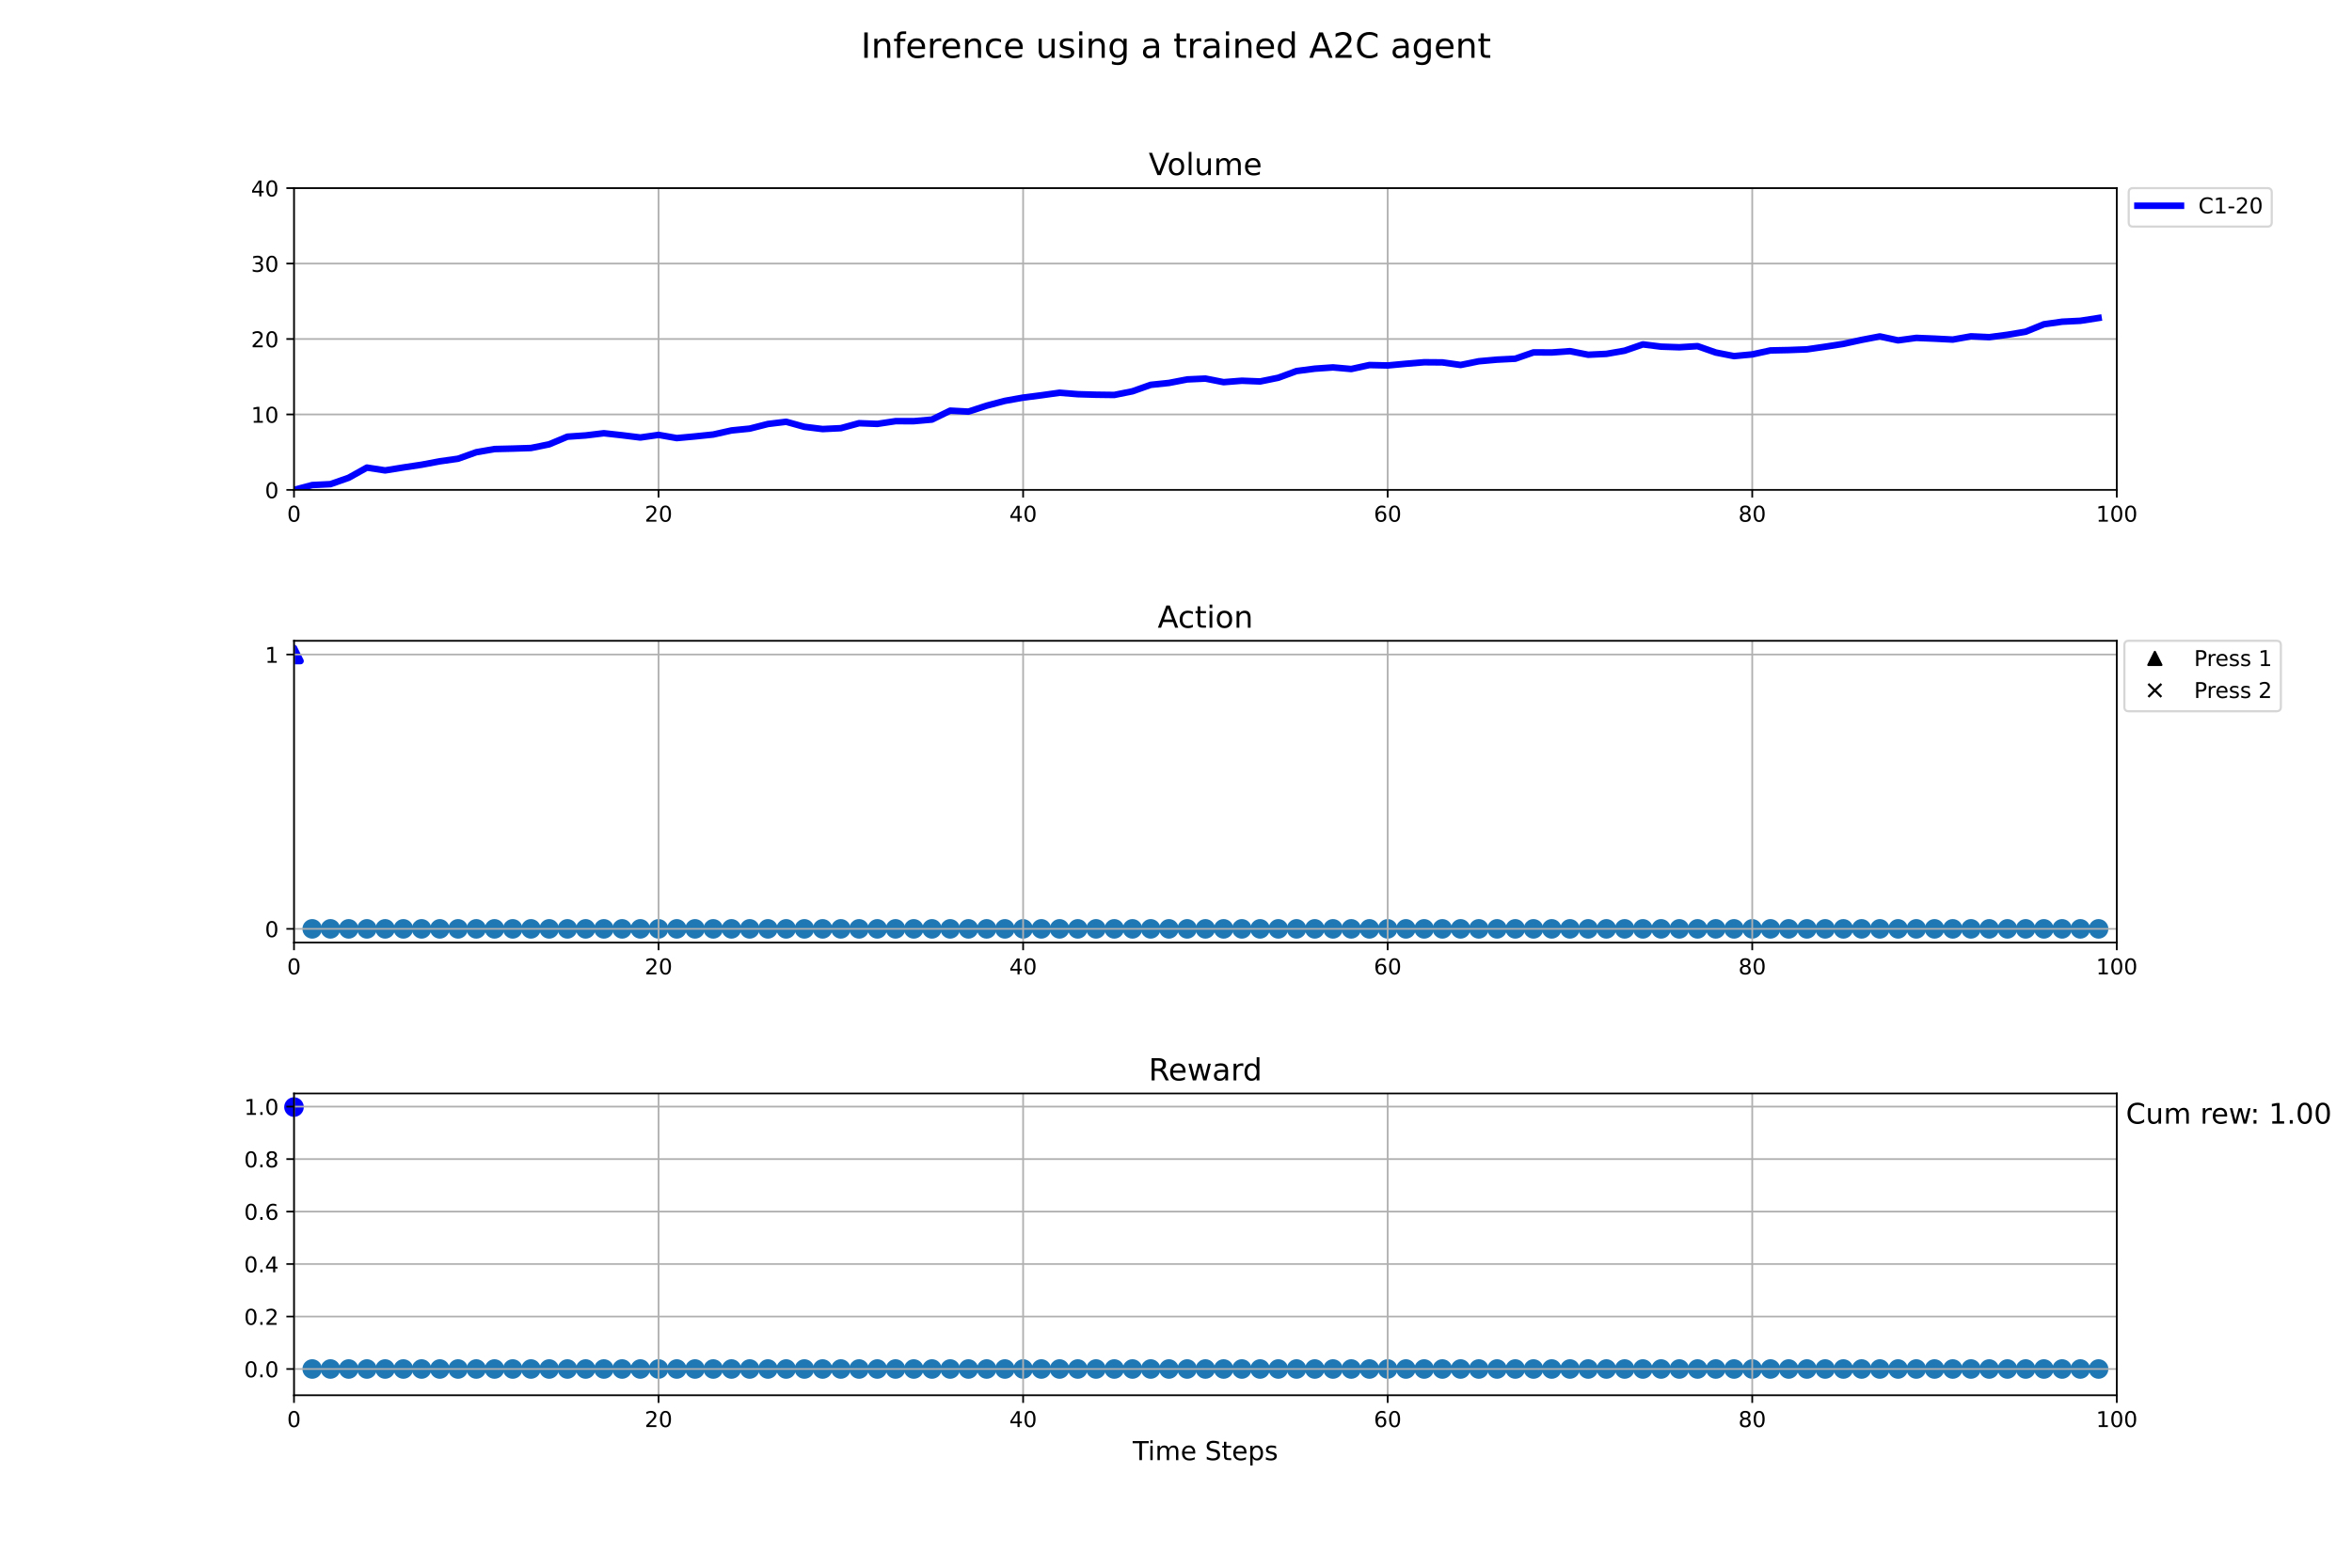 <?xml version="1.0" encoding="utf-8" standalone="no"?>
<!DOCTYPE svg PUBLIC "-//W3C//DTD SVG 1.1//EN"
  "http://www.w3.org/Graphics/SVG/1.1/DTD/svg11.dtd">
<!-- Created with matplotlib (https://matplotlib.org/) -->
<svg height="720pt" version="1.1" viewBox="0 0 1080 720" width="1080pt" xmlns="http://www.w3.org/2000/svg" xmlns:xlink="http://www.w3.org/1999/xlink">
 <defs>
  <style type="text/css">
*{stroke-linecap:butt;stroke-linejoin:round;}
  </style>
 </defs>
 <g id="figure_1">
  <g id="patch_1">
   <path d="M 0 720 
L 1080 720 
L 1080 0 
L 0 0 
z
" style="fill:#ffffff;"/>
  </g>
  <g id="axes_1">
   <g id="patch_2">
    <path d="M 135 225 
L 972 225 
L 972 86.4 
L 135 86.4 
z
" style="fill:#ffffff;"/>
   </g>
   <g id="matplotlib.axis_1">
    <g id="xtick_1">
     <g id="line2d_1">
      <path clip-path="url(#pf8b283404f)" d="M 135 225 
L 135 86.4 
" style="fill:none;stroke:#b0b0b0;stroke-linecap:square;stroke-width:0.8;"/>
     </g>
     <g id="line2d_2">
      <defs>
       <path d="M 0 0 
L 0 3.5 
" id="m78d0a6d62b" style="stroke:#000000;stroke-width:0.8;"/>
      </defs>
      <g>
       <use style="stroke:#000000;stroke-width:0.8;" x="135" xlink:href="#m78d0a6d62b" y="225"/>
      </g>
     </g>
     <g id="text_1">
      <!-- 0 -->
      <defs>
       <path d="M 31.781 66.406 
Q 24.172 66.406 20.328 58.906 
Q 16.5 51.422 16.5 36.375 
Q 16.5 21.391 20.328 13.891 
Q 24.172 6.391 31.781 6.391 
Q 39.453 6.391 43.281 13.891 
Q 47.125 21.391 47.125 36.375 
Q 47.125 51.422 43.281 58.906 
Q 39.453 66.406 31.781 66.406 
z
M 31.781 74.219 
Q 44.047 74.219 50.516 64.516 
Q 56.984 54.828 56.984 36.375 
Q 56.984 17.969 50.516 8.266 
Q 44.047 -1.422 31.781 -1.422 
Q 19.531 -1.422 13.062 8.266 
Q 6.594 17.969 6.594 36.375 
Q 6.594 54.828 13.062 64.516 
Q 19.531 74.219 31.781 74.219 
z
" id="DejaVuSans-48"/>
      </defs>
      <g transform="translate(131.819 239.598)scale(0.1 -0.1)">
       <use xlink:href="#DejaVuSans-48"/>
      </g>
     </g>
    </g>
    <g id="xtick_2">
     <g id="line2d_3">
      <path clip-path="url(#pf8b283404f)" d="M 302.4 225 
L 302.4 86.4 
" style="fill:none;stroke:#b0b0b0;stroke-linecap:square;stroke-width:0.8;"/>
     </g>
     <g id="line2d_4">
      <g>
       <use style="stroke:#000000;stroke-width:0.8;" x="302.4" xlink:href="#m78d0a6d62b" y="225"/>
      </g>
     </g>
     <g id="text_2">
      <!-- 20 -->
      <defs>
       <path d="M 19.188 8.297 
L 53.609 8.297 
L 53.609 0 
L 7.328 0 
L 7.328 8.297 
Q 12.938 14.109 22.625 23.891 
Q 32.328 33.688 34.812 36.531 
Q 39.547 41.844 41.422 45.531 
Q 43.312 49.219 43.312 52.781 
Q 43.312 58.594 39.234 62.25 
Q 35.156 65.922 28.609 65.922 
Q 23.969 65.922 18.812 64.312 
Q 13.672 62.703 7.812 59.422 
L 7.812 69.391 
Q 13.766 71.781 18.938 73 
Q 24.125 74.219 28.422 74.219 
Q 39.75 74.219 46.484 68.547 
Q 53.219 62.891 53.219 53.422 
Q 53.219 48.922 51.531 44.891 
Q 49.859 40.875 45.406 35.406 
Q 44.188 33.984 37.641 27.219 
Q 31.109 20.453 19.188 8.297 
z
" id="DejaVuSans-50"/>
      </defs>
      <g transform="translate(296.038 239.598)scale(0.1 -0.1)">
       <use xlink:href="#DejaVuSans-50"/>
       <use x="63.623" xlink:href="#DejaVuSans-48"/>
      </g>
     </g>
    </g>
    <g id="xtick_3">
     <g id="line2d_5">
      <path clip-path="url(#pf8b283404f)" d="M 469.8 225 
L 469.8 86.4 
" style="fill:none;stroke:#b0b0b0;stroke-linecap:square;stroke-width:0.8;"/>
     </g>
     <g id="line2d_6">
      <g>
       <use style="stroke:#000000;stroke-width:0.8;" x="469.8" xlink:href="#m78d0a6d62b" y="225"/>
      </g>
     </g>
     <g id="text_3">
      <!-- 40 -->
      <defs>
       <path d="M 37.797 64.312 
L 12.891 25.391 
L 37.797 25.391 
z
M 35.203 72.906 
L 47.609 72.906 
L 47.609 25.391 
L 58.016 25.391 
L 58.016 17.188 
L 47.609 17.188 
L 47.609 0 
L 37.797 0 
L 37.797 17.188 
L 4.891 17.188 
L 4.891 26.703 
z
" id="DejaVuSans-52"/>
      </defs>
      <g transform="translate(463.438 239.598)scale(0.1 -0.1)">
       <use xlink:href="#DejaVuSans-52"/>
       <use x="63.623" xlink:href="#DejaVuSans-48"/>
      </g>
     </g>
    </g>
    <g id="xtick_4">
     <g id="line2d_7">
      <path clip-path="url(#pf8b283404f)" d="M 637.2 225 
L 637.2 86.4 
" style="fill:none;stroke:#b0b0b0;stroke-linecap:square;stroke-width:0.8;"/>
     </g>
     <g id="line2d_8">
      <g>
       <use style="stroke:#000000;stroke-width:0.8;" x="637.2" xlink:href="#m78d0a6d62b" y="225"/>
      </g>
     </g>
     <g id="text_4">
      <!-- 60 -->
      <defs>
       <path d="M 33.016 40.375 
Q 26.375 40.375 22.484 35.828 
Q 18.609 31.297 18.609 23.391 
Q 18.609 15.531 22.484 10.953 
Q 26.375 6.391 33.016 6.391 
Q 39.656 6.391 43.531 10.953 
Q 47.406 15.531 47.406 23.391 
Q 47.406 31.297 43.531 35.828 
Q 39.656 40.375 33.016 40.375 
z
M 52.594 71.297 
L 52.594 62.312 
Q 48.875 64.062 45.094 64.984 
Q 41.312 65.922 37.594 65.922 
Q 27.828 65.922 22.672 59.328 
Q 17.531 52.734 16.797 39.406 
Q 19.672 43.656 24.016 45.922 
Q 28.375 48.188 33.594 48.188 
Q 44.578 48.188 50.953 41.516 
Q 57.328 34.859 57.328 23.391 
Q 57.328 12.156 50.688 5.359 
Q 44.047 -1.422 33.016 -1.422 
Q 20.359 -1.422 13.672 8.266 
Q 6.984 17.969 6.984 36.375 
Q 6.984 53.656 15.188 63.938 
Q 23.391 74.219 37.203 74.219 
Q 40.922 74.219 44.703 73.484 
Q 48.484 72.75 52.594 71.297 
z
" id="DejaVuSans-54"/>
      </defs>
      <g transform="translate(630.837 239.598)scale(0.1 -0.1)">
       <use xlink:href="#DejaVuSans-54"/>
       <use x="63.623" xlink:href="#DejaVuSans-48"/>
      </g>
     </g>
    </g>
    <g id="xtick_5">
     <g id="line2d_9">
      <path clip-path="url(#pf8b283404f)" d="M 804.6 225 
L 804.6 86.4 
" style="fill:none;stroke:#b0b0b0;stroke-linecap:square;stroke-width:0.8;"/>
     </g>
     <g id="line2d_10">
      <g>
       <use style="stroke:#000000;stroke-width:0.8;" x="804.6" xlink:href="#m78d0a6d62b" y="225"/>
      </g>
     </g>
     <g id="text_5">
      <!-- 80 -->
      <defs>
       <path d="M 31.781 34.625 
Q 24.75 34.625 20.719 30.859 
Q 16.703 27.094 16.703 20.516 
Q 16.703 13.922 20.719 10.156 
Q 24.75 6.391 31.781 6.391 
Q 38.812 6.391 42.859 10.172 
Q 46.922 13.969 46.922 20.516 
Q 46.922 27.094 42.891 30.859 
Q 38.875 34.625 31.781 34.625 
z
M 21.922 38.812 
Q 15.578 40.375 12.031 44.719 
Q 8.5 49.078 8.5 55.328 
Q 8.5 64.062 14.719 69.141 
Q 20.953 74.219 31.781 74.219 
Q 42.672 74.219 48.875 69.141 
Q 55.078 64.062 55.078 55.328 
Q 55.078 49.078 51.531 44.719 
Q 48 40.375 41.703 38.812 
Q 48.828 37.156 52.797 32.312 
Q 56.781 27.484 56.781 20.516 
Q 56.781 9.906 50.312 4.234 
Q 43.844 -1.422 31.781 -1.422 
Q 19.734 -1.422 13.25 4.234 
Q 6.781 9.906 6.781 20.516 
Q 6.781 27.484 10.781 32.312 
Q 14.797 37.156 21.922 38.812 
z
M 18.312 54.391 
Q 18.312 48.734 21.844 45.562 
Q 25.391 42.391 31.781 42.391 
Q 38.141 42.391 41.719 45.562 
Q 45.312 48.734 45.312 54.391 
Q 45.312 60.062 41.719 63.234 
Q 38.141 66.406 31.781 66.406 
Q 25.391 66.406 21.844 63.234 
Q 18.312 60.062 18.312 54.391 
z
" id="DejaVuSans-56"/>
      </defs>
      <g transform="translate(798.237 239.598)scale(0.1 -0.1)">
       <use xlink:href="#DejaVuSans-56"/>
       <use x="63.623" xlink:href="#DejaVuSans-48"/>
      </g>
     </g>
    </g>
    <g id="xtick_6">
     <g id="line2d_11">
      <path clip-path="url(#pf8b283404f)" d="M 972 225 
L 972 86.4 
" style="fill:none;stroke:#b0b0b0;stroke-linecap:square;stroke-width:0.8;"/>
     </g>
     <g id="line2d_12">
      <g>
       <use style="stroke:#000000;stroke-width:0.8;" x="972" xlink:href="#m78d0a6d62b" y="225"/>
      </g>
     </g>
     <g id="text_6">
      <!-- 100 -->
      <defs>
       <path d="M 12.406 8.297 
L 28.516 8.297 
L 28.516 63.922 
L 10.984 60.406 
L 10.984 69.391 
L 28.422 72.906 
L 38.281 72.906 
L 38.281 8.297 
L 54.391 8.297 
L 54.391 0 
L 12.406 0 
z
" id="DejaVuSans-49"/>
      </defs>
      <g transform="translate(962.456 239.598)scale(0.1 -0.1)">
       <use xlink:href="#DejaVuSans-49"/>
       <use x="63.623" xlink:href="#DejaVuSans-48"/>
       <use x="127.246" xlink:href="#DejaVuSans-48"/>
      </g>
     </g>
    </g>
   </g>
   <g id="matplotlib.axis_2">
    <g id="ytick_1">
     <g id="line2d_13">
      <path clip-path="url(#pf8b283404f)" d="M 135 225 
L 972 225 
" style="fill:none;stroke:#b0b0b0;stroke-linecap:square;stroke-width:0.8;"/>
     </g>
     <g id="line2d_14">
      <defs>
       <path d="M 0 0 
L -3.5 0 
" id="mc276de0fc3" style="stroke:#000000;stroke-width:0.8;"/>
      </defs>
      <g>
       <use style="stroke:#000000;stroke-width:0.8;" x="135" xlink:href="#mc276de0fc3" y="225"/>
      </g>
     </g>
     <g id="text_7">
      <!-- 0 -->
      <g transform="translate(121.638 228.799)scale(0.1 -0.1)">
       <use xlink:href="#DejaVuSans-48"/>
      </g>
     </g>
    </g>
    <g id="ytick_2">
     <g id="line2d_15">
      <path clip-path="url(#pf8b283404f)" d="M 135 190.35 
L 972 190.35 
" style="fill:none;stroke:#b0b0b0;stroke-linecap:square;stroke-width:0.8;"/>
     </g>
     <g id="line2d_16">
      <g>
       <use style="stroke:#000000;stroke-width:0.8;" x="135" xlink:href="#mc276de0fc3" y="190.35"/>
      </g>
     </g>
     <g id="text_8">
      <!-- 10 -->
      <g transform="translate(115.275 194.149)scale(0.1 -0.1)">
       <use xlink:href="#DejaVuSans-49"/>
       <use x="63.623" xlink:href="#DejaVuSans-48"/>
      </g>
     </g>
    </g>
    <g id="ytick_3">
     <g id="line2d_17">
      <path clip-path="url(#pf8b283404f)" d="M 135 155.7 
L 972 155.7 
" style="fill:none;stroke:#b0b0b0;stroke-linecap:square;stroke-width:0.8;"/>
     </g>
     <g id="line2d_18">
      <g>
       <use style="stroke:#000000;stroke-width:0.8;" x="135" xlink:href="#mc276de0fc3" y="155.7"/>
      </g>
     </g>
     <g id="text_9">
      <!-- 20 -->
      <g transform="translate(115.275 159.499)scale(0.1 -0.1)">
       <use xlink:href="#DejaVuSans-50"/>
       <use x="63.623" xlink:href="#DejaVuSans-48"/>
      </g>
     </g>
    </g>
    <g id="ytick_4">
     <g id="line2d_19">
      <path clip-path="url(#pf8b283404f)" d="M 135 121.05 
L 972 121.05 
" style="fill:none;stroke:#b0b0b0;stroke-linecap:square;stroke-width:0.8;"/>
     </g>
     <g id="line2d_20">
      <g>
       <use style="stroke:#000000;stroke-width:0.8;" x="135" xlink:href="#mc276de0fc3" y="121.05"/>
      </g>
     </g>
     <g id="text_10">
      <!-- 30 -->
      <defs>
       <path d="M 40.578 39.312 
Q 47.656 37.797 51.625 33 
Q 55.609 28.219 55.609 21.188 
Q 55.609 10.406 48.188 4.484 
Q 40.766 -1.422 27.094 -1.422 
Q 22.516 -1.422 17.656 -0.516 
Q 12.797 0.391 7.625 2.203 
L 7.625 11.719 
Q 11.719 9.328 16.594 8.109 
Q 21.484 6.891 26.812 6.891 
Q 36.078 6.891 40.938 10.547 
Q 45.797 14.203 45.797 21.188 
Q 45.797 27.641 41.281 31.266 
Q 36.766 34.906 28.719 34.906 
L 20.219 34.906 
L 20.219 43.016 
L 29.109 43.016 
Q 36.375 43.016 40.234 45.922 
Q 44.094 48.828 44.094 54.297 
Q 44.094 59.906 40.109 62.906 
Q 36.141 65.922 28.719 65.922 
Q 24.656 65.922 20.016 65.031 
Q 15.375 64.156 9.812 62.312 
L 9.812 71.094 
Q 15.438 72.656 20.344 73.438 
Q 25.25 74.219 29.594 74.219 
Q 40.828 74.219 47.359 69.109 
Q 53.906 64.016 53.906 55.328 
Q 53.906 49.266 50.438 45.094 
Q 46.969 40.922 40.578 39.312 
z
" id="DejaVuSans-51"/>
      </defs>
      <g transform="translate(115.275 124.849)scale(0.1 -0.1)">
       <use xlink:href="#DejaVuSans-51"/>
       <use x="63.623" xlink:href="#DejaVuSans-48"/>
      </g>
     </g>
    </g>
    <g id="ytick_5">
     <g id="line2d_21">
      <path clip-path="url(#pf8b283404f)" d="M 135 86.4 
L 972 86.4 
" style="fill:none;stroke:#b0b0b0;stroke-linecap:square;stroke-width:0.8;"/>
     </g>
     <g id="line2d_22">
      <g>
       <use style="stroke:#000000;stroke-width:0.8;" x="135" xlink:href="#mc276de0fc3" y="86.4"/>
      </g>
     </g>
     <g id="text_11">
      <!-- 40 -->
      <g transform="translate(115.275 90.199)scale(0.1 -0.1)">
       <use xlink:href="#DejaVuSans-52"/>
       <use x="63.623" xlink:href="#DejaVuSans-48"/>
      </g>
     </g>
    </g>
   </g>
   <g id="line2d_23">
    <path clip-path="url(#pf8b283404f)" d="M 135 225 
L 143.37 222.782 
L 151.74 222.359 
L 160.11 219.428 
L 168.48 214.755 
L 176.85 216.043 
L 185.22 214.698 
L 193.59 213.439 
L 201.96 211.867 
L 210.33 210.682 
L 218.7 207.691 
L 227.07 206.24 
L 235.44 206.032 
L 243.81 205.761 
L 252.18 204.063 
L 260.55 200.556 
L 268.92 199.986 
L 277.29 198.975 
L 285.66 199.903 
L 294.03 200.933 
L 302.4 199.735 
L 310.77 201.201 
L 319.14 200.434 
L 327.51 199.569 
L 335.88 197.694 
L 344.25 196.859 
L 352.62 194.728 
L 360.99 193.715 
L 369.36 196.029 
L 377.73 197.055 
L 386.1 196.653 
L 394.47 194.37 
L 402.84 194.685 
L 411.21 193.429 
L 419.58 193.437 
L 427.95 192.698 
L 436.32 188.603 
L 444.69 189.045 
L 453.06 186.317 
L 461.43 184.107 
L 469.8 182.613 
L 478.17 181.545 
L 486.54 180.372 
L 494.91 181.043 
L 503.28 181.287 
L 511.65 181.392 
L 520.02 179.711 
L 528.39 176.747 
L 536.76 175.877 
L 545.13 174.26 
L 553.5 173.879 
L 561.87 175.515 
L 570.24 174.861 
L 578.61 175.193 
L 586.98 173.495 
L 595.35 170.414 
L 603.72 169.328 
L 612.09 168.744 
L 620.46 169.482 
L 628.83 167.654 
L 637.2 167.843 
L 645.57 167.067 
L 653.94 166.378 
L 662.31 166.444 
L 670.68 167.625 
L 679.05 165.925 
L 687.42 165.181 
L 695.79 164.751 
L 704.16 161.846 
L 712.53 161.891 
L 720.9 161.283 
L 729.27 162.927 
L 737.64 162.526 
L 746.01 161.065 
L 754.38 158.171 
L 762.75 159.212 
L 771.12 159.492 
L 779.49 158.977 
L 787.86 161.909 
L 796.23 163.553 
L 804.6 162.767 
L 812.97 160.947 
L 821.34 160.772 
L 829.71 160.447 
L 838.08 159.238 
L 846.45 157.941 
L 854.82 156.11 
L 863.19 154.512 
L 871.56 156.324 
L 879.93 155.187 
L 888.3 155.528 
L 896.67 155.958 
L 905.04 154.471 
L 913.41 154.855 
L 921.78 153.751 
L 930.15 152.35 
L 938.52 148.932 
L 946.89 147.751 
L 955.26 147.333 
L 963.63 146.037 
" style="fill:none;stroke:#0000ff;stroke-linecap:square;stroke-width:3;"/>
   </g>
   <g id="patch_3">
    <path d="M 135 225 
L 135 86.4 
" style="fill:none;stroke:#000000;stroke-linecap:square;stroke-linejoin:miter;stroke-width:0.8;"/>
   </g>
   <g id="patch_4">
    <path d="M 972 225 
L 972 86.4 
" style="fill:none;stroke:#000000;stroke-linecap:square;stroke-linejoin:miter;stroke-width:0.8;"/>
   </g>
   <g id="patch_5">
    <path d="M 135 225 
L 972 225 
" style="fill:none;stroke:#000000;stroke-linecap:square;stroke-linejoin:miter;stroke-width:0.8;"/>
   </g>
   <g id="patch_6">
    <path d="M 135 86.4 
L 972 86.4 
" style="fill:none;stroke:#000000;stroke-linecap:square;stroke-linejoin:miter;stroke-width:0.8;"/>
   </g>
   <g id="text_12">
    <!-- Volume -->
    <defs>
     <path d="M 28.609 0 
L 0.781 72.906 
L 11.078 72.906 
L 34.188 11.531 
L 57.328 72.906 
L 67.578 72.906 
L 39.797 0 
z
" id="DejaVuSans-86"/>
     <path d="M 30.609 48.391 
Q 23.391 48.391 19.188 42.75 
Q 14.984 37.109 14.984 27.297 
Q 14.984 17.484 19.156 11.844 
Q 23.344 6.203 30.609 6.203 
Q 37.797 6.203 41.984 11.859 
Q 46.188 17.531 46.188 27.297 
Q 46.188 37.016 41.984 42.703 
Q 37.797 48.391 30.609 48.391 
z
M 30.609 56 
Q 42.328 56 49.016 48.375 
Q 55.719 40.766 55.719 27.297 
Q 55.719 13.875 49.016 6.219 
Q 42.328 -1.422 30.609 -1.422 
Q 18.844 -1.422 12.172 6.219 
Q 5.516 13.875 5.516 27.297 
Q 5.516 40.766 12.172 48.375 
Q 18.844 56 30.609 56 
z
" id="DejaVuSans-111"/>
     <path d="M 9.422 75.984 
L 18.406 75.984 
L 18.406 0 
L 9.422 0 
z
" id="DejaVuSans-108"/>
     <path d="M 8.5 21.578 
L 8.5 54.688 
L 17.484 54.688 
L 17.484 21.922 
Q 17.484 14.156 20.5 10.266 
Q 23.531 6.391 29.594 6.391 
Q 36.859 6.391 41.078 11.031 
Q 45.312 15.672 45.312 23.688 
L 45.312 54.688 
L 54.297 54.688 
L 54.297 0 
L 45.312 0 
L 45.312 8.406 
Q 42.047 3.422 37.719 1 
Q 33.406 -1.422 27.688 -1.422 
Q 18.266 -1.422 13.375 4.438 
Q 8.5 10.297 8.5 21.578 
z
M 31.109 56 
z
" id="DejaVuSans-117"/>
     <path d="M 52 44.188 
Q 55.375 50.25 60.062 53.125 
Q 64.75 56 71.094 56 
Q 79.641 56 84.281 50.016 
Q 88.922 44.047 88.922 33.016 
L 88.922 0 
L 79.891 0 
L 79.891 32.719 
Q 79.891 40.578 77.094 44.375 
Q 74.312 48.188 68.609 48.188 
Q 61.625 48.188 57.562 43.547 
Q 53.516 38.922 53.516 30.906 
L 53.516 0 
L 44.484 0 
L 44.484 32.719 
Q 44.484 40.625 41.703 44.406 
Q 38.922 48.188 33.109 48.188 
Q 26.219 48.188 22.156 43.531 
Q 18.109 38.875 18.109 30.906 
L 18.109 0 
L 9.078 0 
L 9.078 54.688 
L 18.109 54.688 
L 18.109 46.188 
Q 21.188 51.219 25.484 53.609 
Q 29.781 56 35.688 56 
Q 41.656 56 45.828 52.969 
Q 50 49.953 52 44.188 
z
" id="DejaVuSans-109"/>
     <path d="M 56.203 29.594 
L 56.203 25.203 
L 14.891 25.203 
Q 15.484 15.922 20.484 11.062 
Q 25.484 6.203 34.422 6.203 
Q 39.594 6.203 44.453 7.469 
Q 49.312 8.734 54.109 11.281 
L 54.109 2.781 
Q 49.266 0.734 44.188 -0.344 
Q 39.109 -1.422 33.891 -1.422 
Q 20.797 -1.422 13.156 6.188 
Q 5.516 13.812 5.516 26.812 
Q 5.516 40.234 12.766 48.109 
Q 20.016 56 32.328 56 
Q 43.359 56 49.781 48.891 
Q 56.203 41.797 56.203 29.594 
z
M 47.219 32.234 
Q 47.125 39.594 43.094 43.984 
Q 39.062 48.391 32.422 48.391 
Q 24.906 48.391 20.391 44.141 
Q 15.875 39.891 15.188 32.172 
z
" id="DejaVuSans-101"/>
    </defs>
    <g transform="translate(527.464 80.4)scale(0.14 -0.14)">
     <use xlink:href="#DejaVuSans-86"/>
     <use x="60.658" xlink:href="#DejaVuSans-111"/>
     <use x="121.84" xlink:href="#DejaVuSans-108"/>
     <use x="149.623" xlink:href="#DejaVuSans-117"/>
     <use x="213.002" xlink:href="#DejaVuSans-109"/>
     <use x="310.414" xlink:href="#DejaVuSans-101"/>
    </g>
   </g>
   <g id="legend_1">
    <g id="patch_7">
     <path d="M 979.467 104.078 
L 1041.145 104.078 
Q 1043.145 104.078 1043.145 102.078 
L 1043.145 88.4 
Q 1043.145 86.4 1041.145 86.4 
L 979.467 86.4 
Q 977.467 86.4 977.467 88.4 
L 977.467 102.078 
Q 977.467 104.078 979.467 104.078 
z
" style="fill:#ffffff;opacity:0.8;stroke:#cccccc;stroke-linejoin:miter;"/>
    </g>
    <g id="line2d_24">
     <path d="M 981.467 94.498 
L 1001.467 94.498 
" style="fill:none;stroke:#0000ff;stroke-linecap:square;stroke-width:3;"/>
    </g>
    <g id="line2d_25"/>
    <g id="text_13">
     <!-- C1-20 -->
     <defs>
      <path d="M 64.406 67.281 
L 64.406 56.891 
Q 59.422 61.531 53.781 63.812 
Q 48.141 66.109 41.797 66.109 
Q 29.297 66.109 22.656 58.469 
Q 16.016 50.828 16.016 36.375 
Q 16.016 21.969 22.656 14.328 
Q 29.297 6.688 41.797 6.688 
Q 48.141 6.688 53.781 8.984 
Q 59.422 11.281 64.406 15.922 
L 64.406 5.609 
Q 59.234 2.094 53.438 0.328 
Q 47.656 -1.422 41.219 -1.422 
Q 24.656 -1.422 15.125 8.703 
Q 5.609 18.844 5.609 36.375 
Q 5.609 53.953 15.125 64.078 
Q 24.656 74.219 41.219 74.219 
Q 47.75 74.219 53.531 72.484 
Q 59.328 70.75 64.406 67.281 
z
" id="DejaVuSans-67"/>
      <path d="M 4.891 31.391 
L 31.203 31.391 
L 31.203 23.391 
L 4.891 23.391 
z
" id="DejaVuSans-45"/>
     </defs>
     <g transform="translate(1009.467 97.998)scale(0.1 -0.1)">
      <use xlink:href="#DejaVuSans-67"/>
      <use x="69.824" xlink:href="#DejaVuSans-49"/>
      <use x="133.447" xlink:href="#DejaVuSans-45"/>
      <use x="169.531" xlink:href="#DejaVuSans-50"/>
      <use x="233.154" xlink:href="#DejaVuSans-48"/>
     </g>
    </g>
   </g>
  </g>
  <g id="axes_2">
   <g id="patch_8">
    <path d="M 135 432.9 
L 972 432.9 
L 972 294.3 
L 135 294.3 
z
" style="fill:#ffffff;"/>
   </g>
   <g id="PathCollection_1">
    <defs>
     <path d="M 0 -3 
L -3 3 
L 3 3 
z
" id="m77634520db" style="stroke:#0000ff;stroke-width:3;"/>
    </defs>
    <g clip-path="url(#pbcf63baae2)">
     <use style="fill:#0000ff;stroke:#0000ff;stroke-width:3;" x="135" xlink:href="#m77634520db" y="300.6"/>
    </g>
   </g>
   <g id="PathCollection_2">
    <defs>
     <path d="M 0 3 
C 0.796 3 1.559 2.684 2.121 2.121 
C 2.684 1.559 3 0.796 3 0 
C 3 -0.796 2.684 -1.559 2.121 -2.121 
C 1.559 -2.684 0.796 -3 0 -3 
C -0.796 -3 -1.559 -2.684 -2.121 -2.121 
C -2.684 -1.559 -3 -0.796 -3 0 
C -3 0.796 -2.684 1.559 -2.121 2.121 
C -1.559 2.684 -0.796 3 0 3 
z
" id="m96983135df" style="stroke:#1f77b4;stroke-width:3;"/>
    </defs>
    <g clip-path="url(#pbcf63baae2)">
     <use style="fill:#1f77b4;stroke:#1f77b4;stroke-width:3;" x="143.37" xlink:href="#m96983135df" y="426.6"/>
    </g>
   </g>
   <g id="PathCollection_3">
    <g clip-path="url(#pbcf63baae2)">
     <use style="fill:#1f77b4;stroke:#1f77b4;stroke-width:3;" x="151.74" xlink:href="#m96983135df" y="426.6"/>
    </g>
   </g>
   <g id="PathCollection_4">
    <g clip-path="url(#pbcf63baae2)">
     <use style="fill:#1f77b4;stroke:#1f77b4;stroke-width:3;" x="160.11" xlink:href="#m96983135df" y="426.6"/>
    </g>
   </g>
   <g id="PathCollection_5">
    <g clip-path="url(#pbcf63baae2)">
     <use style="fill:#1f77b4;stroke:#1f77b4;stroke-width:3;" x="168.48" xlink:href="#m96983135df" y="426.6"/>
    </g>
   </g>
   <g id="PathCollection_6">
    <g clip-path="url(#pbcf63baae2)">
     <use style="fill:#1f77b4;stroke:#1f77b4;stroke-width:3;" x="176.85" xlink:href="#m96983135df" y="426.6"/>
    </g>
   </g>
   <g id="PathCollection_7">
    <g clip-path="url(#pbcf63baae2)">
     <use style="fill:#1f77b4;stroke:#1f77b4;stroke-width:3;" x="185.22" xlink:href="#m96983135df" y="426.6"/>
    </g>
   </g>
   <g id="PathCollection_8">
    <g clip-path="url(#pbcf63baae2)">
     <use style="fill:#1f77b4;stroke:#1f77b4;stroke-width:3;" x="193.59" xlink:href="#m96983135df" y="426.6"/>
    </g>
   </g>
   <g id="PathCollection_9">
    <g clip-path="url(#pbcf63baae2)">
     <use style="fill:#1f77b4;stroke:#1f77b4;stroke-width:3;" x="201.96" xlink:href="#m96983135df" y="426.6"/>
    </g>
   </g>
   <g id="PathCollection_10">
    <g clip-path="url(#pbcf63baae2)">
     <use style="fill:#1f77b4;stroke:#1f77b4;stroke-width:3;" x="210.33" xlink:href="#m96983135df" y="426.6"/>
    </g>
   </g>
   <g id="PathCollection_11">
    <g clip-path="url(#pbcf63baae2)">
     <use style="fill:#1f77b4;stroke:#1f77b4;stroke-width:3;" x="218.7" xlink:href="#m96983135df" y="426.6"/>
    </g>
   </g>
   <g id="PathCollection_12">
    <g clip-path="url(#pbcf63baae2)">
     <use style="fill:#1f77b4;stroke:#1f77b4;stroke-width:3;" x="227.07" xlink:href="#m96983135df" y="426.6"/>
    </g>
   </g>
   <g id="PathCollection_13">
    <g clip-path="url(#pbcf63baae2)">
     <use style="fill:#1f77b4;stroke:#1f77b4;stroke-width:3;" x="235.44" xlink:href="#m96983135df" y="426.6"/>
    </g>
   </g>
   <g id="PathCollection_14">
    <g clip-path="url(#pbcf63baae2)">
     <use style="fill:#1f77b4;stroke:#1f77b4;stroke-width:3;" x="243.81" xlink:href="#m96983135df" y="426.6"/>
    </g>
   </g>
   <g id="PathCollection_15">
    <g clip-path="url(#pbcf63baae2)">
     <use style="fill:#1f77b4;stroke:#1f77b4;stroke-width:3;" x="252.18" xlink:href="#m96983135df" y="426.6"/>
    </g>
   </g>
   <g id="PathCollection_16">
    <g clip-path="url(#pbcf63baae2)">
     <use style="fill:#1f77b4;stroke:#1f77b4;stroke-width:3;" x="260.55" xlink:href="#m96983135df" y="426.6"/>
    </g>
   </g>
   <g id="PathCollection_17">
    <g clip-path="url(#pbcf63baae2)">
     <use style="fill:#1f77b4;stroke:#1f77b4;stroke-width:3;" x="268.92" xlink:href="#m96983135df" y="426.6"/>
    </g>
   </g>
   <g id="PathCollection_18">
    <g clip-path="url(#pbcf63baae2)">
     <use style="fill:#1f77b4;stroke:#1f77b4;stroke-width:3;" x="277.29" xlink:href="#m96983135df" y="426.6"/>
    </g>
   </g>
   <g id="PathCollection_19">
    <g clip-path="url(#pbcf63baae2)">
     <use style="fill:#1f77b4;stroke:#1f77b4;stroke-width:3;" x="285.66" xlink:href="#m96983135df" y="426.6"/>
    </g>
   </g>
   <g id="PathCollection_20">
    <g clip-path="url(#pbcf63baae2)">
     <use style="fill:#1f77b4;stroke:#1f77b4;stroke-width:3;" x="294.03" xlink:href="#m96983135df" y="426.6"/>
    </g>
   </g>
   <g id="PathCollection_21">
    <g clip-path="url(#pbcf63baae2)">
     <use style="fill:#1f77b4;stroke:#1f77b4;stroke-width:3;" x="302.4" xlink:href="#m96983135df" y="426.6"/>
    </g>
   </g>
   <g id="PathCollection_22">
    <g clip-path="url(#pbcf63baae2)">
     <use style="fill:#1f77b4;stroke:#1f77b4;stroke-width:3;" x="310.77" xlink:href="#m96983135df" y="426.6"/>
    </g>
   </g>
   <g id="PathCollection_23">
    <g clip-path="url(#pbcf63baae2)">
     <use style="fill:#1f77b4;stroke:#1f77b4;stroke-width:3;" x="319.14" xlink:href="#m96983135df" y="426.6"/>
    </g>
   </g>
   <g id="PathCollection_24">
    <g clip-path="url(#pbcf63baae2)">
     <use style="fill:#1f77b4;stroke:#1f77b4;stroke-width:3;" x="327.51" xlink:href="#m96983135df" y="426.6"/>
    </g>
   </g>
   <g id="PathCollection_25">
    <g clip-path="url(#pbcf63baae2)">
     <use style="fill:#1f77b4;stroke:#1f77b4;stroke-width:3;" x="335.88" xlink:href="#m96983135df" y="426.6"/>
    </g>
   </g>
   <g id="PathCollection_26">
    <g clip-path="url(#pbcf63baae2)">
     <use style="fill:#1f77b4;stroke:#1f77b4;stroke-width:3;" x="344.25" xlink:href="#m96983135df" y="426.6"/>
    </g>
   </g>
   <g id="PathCollection_27">
    <g clip-path="url(#pbcf63baae2)">
     <use style="fill:#1f77b4;stroke:#1f77b4;stroke-width:3;" x="352.62" xlink:href="#m96983135df" y="426.6"/>
    </g>
   </g>
   <g id="PathCollection_28">
    <g clip-path="url(#pbcf63baae2)">
     <use style="fill:#1f77b4;stroke:#1f77b4;stroke-width:3;" x="360.99" xlink:href="#m96983135df" y="426.6"/>
    </g>
   </g>
   <g id="PathCollection_29">
    <g clip-path="url(#pbcf63baae2)">
     <use style="fill:#1f77b4;stroke:#1f77b4;stroke-width:3;" x="369.36" xlink:href="#m96983135df" y="426.6"/>
    </g>
   </g>
   <g id="PathCollection_30">
    <g clip-path="url(#pbcf63baae2)">
     <use style="fill:#1f77b4;stroke:#1f77b4;stroke-width:3;" x="377.73" xlink:href="#m96983135df" y="426.6"/>
    </g>
   </g>
   <g id="PathCollection_31">
    <g clip-path="url(#pbcf63baae2)">
     <use style="fill:#1f77b4;stroke:#1f77b4;stroke-width:3;" x="386.1" xlink:href="#m96983135df" y="426.6"/>
    </g>
   </g>
   <g id="PathCollection_32">
    <g clip-path="url(#pbcf63baae2)">
     <use style="fill:#1f77b4;stroke:#1f77b4;stroke-width:3;" x="394.47" xlink:href="#m96983135df" y="426.6"/>
    </g>
   </g>
   <g id="PathCollection_33">
    <g clip-path="url(#pbcf63baae2)">
     <use style="fill:#1f77b4;stroke:#1f77b4;stroke-width:3;" x="402.84" xlink:href="#m96983135df" y="426.6"/>
    </g>
   </g>
   <g id="PathCollection_34">
    <g clip-path="url(#pbcf63baae2)">
     <use style="fill:#1f77b4;stroke:#1f77b4;stroke-width:3;" x="411.21" xlink:href="#m96983135df" y="426.6"/>
    </g>
   </g>
   <g id="PathCollection_35">
    <g clip-path="url(#pbcf63baae2)">
     <use style="fill:#1f77b4;stroke:#1f77b4;stroke-width:3;" x="419.58" xlink:href="#m96983135df" y="426.6"/>
    </g>
   </g>
   <g id="PathCollection_36">
    <g clip-path="url(#pbcf63baae2)">
     <use style="fill:#1f77b4;stroke:#1f77b4;stroke-width:3;" x="427.95" xlink:href="#m96983135df" y="426.6"/>
    </g>
   </g>
   <g id="PathCollection_37">
    <g clip-path="url(#pbcf63baae2)">
     <use style="fill:#1f77b4;stroke:#1f77b4;stroke-width:3;" x="436.32" xlink:href="#m96983135df" y="426.6"/>
    </g>
   </g>
   <g id="PathCollection_38">
    <g clip-path="url(#pbcf63baae2)">
     <use style="fill:#1f77b4;stroke:#1f77b4;stroke-width:3;" x="444.69" xlink:href="#m96983135df" y="426.6"/>
    </g>
   </g>
   <g id="PathCollection_39">
    <g clip-path="url(#pbcf63baae2)">
     <use style="fill:#1f77b4;stroke:#1f77b4;stroke-width:3;" x="453.06" xlink:href="#m96983135df" y="426.6"/>
    </g>
   </g>
   <g id="PathCollection_40">
    <g clip-path="url(#pbcf63baae2)">
     <use style="fill:#1f77b4;stroke:#1f77b4;stroke-width:3;" x="461.43" xlink:href="#m96983135df" y="426.6"/>
    </g>
   </g>
   <g id="PathCollection_41">
    <g clip-path="url(#pbcf63baae2)">
     <use style="fill:#1f77b4;stroke:#1f77b4;stroke-width:3;" x="469.8" xlink:href="#m96983135df" y="426.6"/>
    </g>
   </g>
   <g id="PathCollection_42">
    <g clip-path="url(#pbcf63baae2)">
     <use style="fill:#1f77b4;stroke:#1f77b4;stroke-width:3;" x="478.17" xlink:href="#m96983135df" y="426.6"/>
    </g>
   </g>
   <g id="PathCollection_43">
    <g clip-path="url(#pbcf63baae2)">
     <use style="fill:#1f77b4;stroke:#1f77b4;stroke-width:3;" x="486.54" xlink:href="#m96983135df" y="426.6"/>
    </g>
   </g>
   <g id="PathCollection_44">
    <g clip-path="url(#pbcf63baae2)">
     <use style="fill:#1f77b4;stroke:#1f77b4;stroke-width:3;" x="494.91" xlink:href="#m96983135df" y="426.6"/>
    </g>
   </g>
   <g id="PathCollection_45">
    <g clip-path="url(#pbcf63baae2)">
     <use style="fill:#1f77b4;stroke:#1f77b4;stroke-width:3;" x="503.28" xlink:href="#m96983135df" y="426.6"/>
    </g>
   </g>
   <g id="PathCollection_46">
    <g clip-path="url(#pbcf63baae2)">
     <use style="fill:#1f77b4;stroke:#1f77b4;stroke-width:3;" x="511.65" xlink:href="#m96983135df" y="426.6"/>
    </g>
   </g>
   <g id="PathCollection_47">
    <g clip-path="url(#pbcf63baae2)">
     <use style="fill:#1f77b4;stroke:#1f77b4;stroke-width:3;" x="520.02" xlink:href="#m96983135df" y="426.6"/>
    </g>
   </g>
   <g id="PathCollection_48">
    <g clip-path="url(#pbcf63baae2)">
     <use style="fill:#1f77b4;stroke:#1f77b4;stroke-width:3;" x="528.39" xlink:href="#m96983135df" y="426.6"/>
    </g>
   </g>
   <g id="PathCollection_49">
    <g clip-path="url(#pbcf63baae2)">
     <use style="fill:#1f77b4;stroke:#1f77b4;stroke-width:3;" x="536.76" xlink:href="#m96983135df" y="426.6"/>
    </g>
   </g>
   <g id="PathCollection_50">
    <g clip-path="url(#pbcf63baae2)">
     <use style="fill:#1f77b4;stroke:#1f77b4;stroke-width:3;" x="545.13" xlink:href="#m96983135df" y="426.6"/>
    </g>
   </g>
   <g id="PathCollection_51">
    <g clip-path="url(#pbcf63baae2)">
     <use style="fill:#1f77b4;stroke:#1f77b4;stroke-width:3;" x="553.5" xlink:href="#m96983135df" y="426.6"/>
    </g>
   </g>
   <g id="PathCollection_52">
    <g clip-path="url(#pbcf63baae2)">
     <use style="fill:#1f77b4;stroke:#1f77b4;stroke-width:3;" x="561.87" xlink:href="#m96983135df" y="426.6"/>
    </g>
   </g>
   <g id="PathCollection_53">
    <g clip-path="url(#pbcf63baae2)">
     <use style="fill:#1f77b4;stroke:#1f77b4;stroke-width:3;" x="570.24" xlink:href="#m96983135df" y="426.6"/>
    </g>
   </g>
   <g id="PathCollection_54">
    <g clip-path="url(#pbcf63baae2)">
     <use style="fill:#1f77b4;stroke:#1f77b4;stroke-width:3;" x="578.61" xlink:href="#m96983135df" y="426.6"/>
    </g>
   </g>
   <g id="PathCollection_55">
    <g clip-path="url(#pbcf63baae2)">
     <use style="fill:#1f77b4;stroke:#1f77b4;stroke-width:3;" x="586.98" xlink:href="#m96983135df" y="426.6"/>
    </g>
   </g>
   <g id="PathCollection_56">
    <g clip-path="url(#pbcf63baae2)">
     <use style="fill:#1f77b4;stroke:#1f77b4;stroke-width:3;" x="595.35" xlink:href="#m96983135df" y="426.6"/>
    </g>
   </g>
   <g id="PathCollection_57">
    <g clip-path="url(#pbcf63baae2)">
     <use style="fill:#1f77b4;stroke:#1f77b4;stroke-width:3;" x="603.72" xlink:href="#m96983135df" y="426.6"/>
    </g>
   </g>
   <g id="PathCollection_58">
    <g clip-path="url(#pbcf63baae2)">
     <use style="fill:#1f77b4;stroke:#1f77b4;stroke-width:3;" x="612.09" xlink:href="#m96983135df" y="426.6"/>
    </g>
   </g>
   <g id="PathCollection_59">
    <g clip-path="url(#pbcf63baae2)">
     <use style="fill:#1f77b4;stroke:#1f77b4;stroke-width:3;" x="620.46" xlink:href="#m96983135df" y="426.6"/>
    </g>
   </g>
   <g id="PathCollection_60">
    <g clip-path="url(#pbcf63baae2)">
     <use style="fill:#1f77b4;stroke:#1f77b4;stroke-width:3;" x="628.83" xlink:href="#m96983135df" y="426.6"/>
    </g>
   </g>
   <g id="PathCollection_61">
    <g clip-path="url(#pbcf63baae2)">
     <use style="fill:#1f77b4;stroke:#1f77b4;stroke-width:3;" x="637.2" xlink:href="#m96983135df" y="426.6"/>
    </g>
   </g>
   <g id="PathCollection_62">
    <g clip-path="url(#pbcf63baae2)">
     <use style="fill:#1f77b4;stroke:#1f77b4;stroke-width:3;" x="645.57" xlink:href="#m96983135df" y="426.6"/>
    </g>
   </g>
   <g id="PathCollection_63">
    <g clip-path="url(#pbcf63baae2)">
     <use style="fill:#1f77b4;stroke:#1f77b4;stroke-width:3;" x="653.94" xlink:href="#m96983135df" y="426.6"/>
    </g>
   </g>
   <g id="PathCollection_64">
    <g clip-path="url(#pbcf63baae2)">
     <use style="fill:#1f77b4;stroke:#1f77b4;stroke-width:3;" x="662.31" xlink:href="#m96983135df" y="426.6"/>
    </g>
   </g>
   <g id="PathCollection_65">
    <g clip-path="url(#pbcf63baae2)">
     <use style="fill:#1f77b4;stroke:#1f77b4;stroke-width:3;" x="670.68" xlink:href="#m96983135df" y="426.6"/>
    </g>
   </g>
   <g id="PathCollection_66">
    <g clip-path="url(#pbcf63baae2)">
     <use style="fill:#1f77b4;stroke:#1f77b4;stroke-width:3;" x="679.05" xlink:href="#m96983135df" y="426.6"/>
    </g>
   </g>
   <g id="PathCollection_67">
    <g clip-path="url(#pbcf63baae2)">
     <use style="fill:#1f77b4;stroke:#1f77b4;stroke-width:3;" x="687.42" xlink:href="#m96983135df" y="426.6"/>
    </g>
   </g>
   <g id="PathCollection_68">
    <g clip-path="url(#pbcf63baae2)">
     <use style="fill:#1f77b4;stroke:#1f77b4;stroke-width:3;" x="695.79" xlink:href="#m96983135df" y="426.6"/>
    </g>
   </g>
   <g id="PathCollection_69">
    <g clip-path="url(#pbcf63baae2)">
     <use style="fill:#1f77b4;stroke:#1f77b4;stroke-width:3;" x="704.16" xlink:href="#m96983135df" y="426.6"/>
    </g>
   </g>
   <g id="PathCollection_70">
    <g clip-path="url(#pbcf63baae2)">
     <use style="fill:#1f77b4;stroke:#1f77b4;stroke-width:3;" x="712.53" xlink:href="#m96983135df" y="426.6"/>
    </g>
   </g>
   <g id="PathCollection_71">
    <g clip-path="url(#pbcf63baae2)">
     <use style="fill:#1f77b4;stroke:#1f77b4;stroke-width:3;" x="720.9" xlink:href="#m96983135df" y="426.6"/>
    </g>
   </g>
   <g id="PathCollection_72">
    <g clip-path="url(#pbcf63baae2)">
     <use style="fill:#1f77b4;stroke:#1f77b4;stroke-width:3;" x="729.27" xlink:href="#m96983135df" y="426.6"/>
    </g>
   </g>
   <g id="PathCollection_73">
    <g clip-path="url(#pbcf63baae2)">
     <use style="fill:#1f77b4;stroke:#1f77b4;stroke-width:3;" x="737.64" xlink:href="#m96983135df" y="426.6"/>
    </g>
   </g>
   <g id="PathCollection_74">
    <g clip-path="url(#pbcf63baae2)">
     <use style="fill:#1f77b4;stroke:#1f77b4;stroke-width:3;" x="746.01" xlink:href="#m96983135df" y="426.6"/>
    </g>
   </g>
   <g id="PathCollection_75">
    <g clip-path="url(#pbcf63baae2)">
     <use style="fill:#1f77b4;stroke:#1f77b4;stroke-width:3;" x="754.38" xlink:href="#m96983135df" y="426.6"/>
    </g>
   </g>
   <g id="PathCollection_76">
    <g clip-path="url(#pbcf63baae2)">
     <use style="fill:#1f77b4;stroke:#1f77b4;stroke-width:3;" x="762.75" xlink:href="#m96983135df" y="426.6"/>
    </g>
   </g>
   <g id="PathCollection_77">
    <g clip-path="url(#pbcf63baae2)">
     <use style="fill:#1f77b4;stroke:#1f77b4;stroke-width:3;" x="771.12" xlink:href="#m96983135df" y="426.6"/>
    </g>
   </g>
   <g id="PathCollection_78">
    <g clip-path="url(#pbcf63baae2)">
     <use style="fill:#1f77b4;stroke:#1f77b4;stroke-width:3;" x="779.49" xlink:href="#m96983135df" y="426.6"/>
    </g>
   </g>
   <g id="PathCollection_79">
    <g clip-path="url(#pbcf63baae2)">
     <use style="fill:#1f77b4;stroke:#1f77b4;stroke-width:3;" x="787.86" xlink:href="#m96983135df" y="426.6"/>
    </g>
   </g>
   <g id="PathCollection_80">
    <g clip-path="url(#pbcf63baae2)">
     <use style="fill:#1f77b4;stroke:#1f77b4;stroke-width:3;" x="796.23" xlink:href="#m96983135df" y="426.6"/>
    </g>
   </g>
   <g id="PathCollection_81">
    <g clip-path="url(#pbcf63baae2)">
     <use style="fill:#1f77b4;stroke:#1f77b4;stroke-width:3;" x="804.6" xlink:href="#m96983135df" y="426.6"/>
    </g>
   </g>
   <g id="PathCollection_82">
    <g clip-path="url(#pbcf63baae2)">
     <use style="fill:#1f77b4;stroke:#1f77b4;stroke-width:3;" x="812.97" xlink:href="#m96983135df" y="426.6"/>
    </g>
   </g>
   <g id="PathCollection_83">
    <g clip-path="url(#pbcf63baae2)">
     <use style="fill:#1f77b4;stroke:#1f77b4;stroke-width:3;" x="821.34" xlink:href="#m96983135df" y="426.6"/>
    </g>
   </g>
   <g id="PathCollection_84">
    <g clip-path="url(#pbcf63baae2)">
     <use style="fill:#1f77b4;stroke:#1f77b4;stroke-width:3;" x="829.71" xlink:href="#m96983135df" y="426.6"/>
    </g>
   </g>
   <g id="PathCollection_85">
    <g clip-path="url(#pbcf63baae2)">
     <use style="fill:#1f77b4;stroke:#1f77b4;stroke-width:3;" x="838.08" xlink:href="#m96983135df" y="426.6"/>
    </g>
   </g>
   <g id="PathCollection_86">
    <g clip-path="url(#pbcf63baae2)">
     <use style="fill:#1f77b4;stroke:#1f77b4;stroke-width:3;" x="846.45" xlink:href="#m96983135df" y="426.6"/>
    </g>
   </g>
   <g id="PathCollection_87">
    <g clip-path="url(#pbcf63baae2)">
     <use style="fill:#1f77b4;stroke:#1f77b4;stroke-width:3;" x="854.82" xlink:href="#m96983135df" y="426.6"/>
    </g>
   </g>
   <g id="PathCollection_88">
    <g clip-path="url(#pbcf63baae2)">
     <use style="fill:#1f77b4;stroke:#1f77b4;stroke-width:3;" x="863.19" xlink:href="#m96983135df" y="426.6"/>
    </g>
   </g>
   <g id="PathCollection_89">
    <g clip-path="url(#pbcf63baae2)">
     <use style="fill:#1f77b4;stroke:#1f77b4;stroke-width:3;" x="871.56" xlink:href="#m96983135df" y="426.6"/>
    </g>
   </g>
   <g id="PathCollection_90">
    <g clip-path="url(#pbcf63baae2)">
     <use style="fill:#1f77b4;stroke:#1f77b4;stroke-width:3;" x="879.93" xlink:href="#m96983135df" y="426.6"/>
    </g>
   </g>
   <g id="PathCollection_91">
    <g clip-path="url(#pbcf63baae2)">
     <use style="fill:#1f77b4;stroke:#1f77b4;stroke-width:3;" x="888.3" xlink:href="#m96983135df" y="426.6"/>
    </g>
   </g>
   <g id="PathCollection_92">
    <g clip-path="url(#pbcf63baae2)">
     <use style="fill:#1f77b4;stroke:#1f77b4;stroke-width:3;" x="896.67" xlink:href="#m96983135df" y="426.6"/>
    </g>
   </g>
   <g id="PathCollection_93">
    <g clip-path="url(#pbcf63baae2)">
     <use style="fill:#1f77b4;stroke:#1f77b4;stroke-width:3;" x="905.04" xlink:href="#m96983135df" y="426.6"/>
    </g>
   </g>
   <g id="PathCollection_94">
    <g clip-path="url(#pbcf63baae2)">
     <use style="fill:#1f77b4;stroke:#1f77b4;stroke-width:3;" x="913.41" xlink:href="#m96983135df" y="426.6"/>
    </g>
   </g>
   <g id="PathCollection_95">
    <g clip-path="url(#pbcf63baae2)">
     <use style="fill:#1f77b4;stroke:#1f77b4;stroke-width:3;" x="921.78" xlink:href="#m96983135df" y="426.6"/>
    </g>
   </g>
   <g id="PathCollection_96">
    <g clip-path="url(#pbcf63baae2)">
     <use style="fill:#1f77b4;stroke:#1f77b4;stroke-width:3;" x="930.15" xlink:href="#m96983135df" y="426.6"/>
    </g>
   </g>
   <g id="PathCollection_97">
    <g clip-path="url(#pbcf63baae2)">
     <use style="fill:#1f77b4;stroke:#1f77b4;stroke-width:3;" x="938.52" xlink:href="#m96983135df" y="426.6"/>
    </g>
   </g>
   <g id="PathCollection_98">
    <g clip-path="url(#pbcf63baae2)">
     <use style="fill:#1f77b4;stroke:#1f77b4;stroke-width:3;" x="946.89" xlink:href="#m96983135df" y="426.6"/>
    </g>
   </g>
   <g id="PathCollection_99">
    <g clip-path="url(#pbcf63baae2)">
     <use style="fill:#1f77b4;stroke:#1f77b4;stroke-width:3;" x="955.26" xlink:href="#m96983135df" y="426.6"/>
    </g>
   </g>
   <g id="PathCollection_100">
    <g clip-path="url(#pbcf63baae2)">
     <use style="fill:#1f77b4;stroke:#1f77b4;stroke-width:3;" x="963.63" xlink:href="#m96983135df" y="426.6"/>
    </g>
   </g>
   <g id="matplotlib.axis_3">
    <g id="xtick_7">
     <g id="line2d_26">
      <path clip-path="url(#pbcf63baae2)" d="M 135 432.9 
L 135 294.3 
" style="fill:none;stroke:#b0b0b0;stroke-linecap:square;stroke-width:0.8;"/>
     </g>
     <g id="line2d_27">
      <g>
       <use style="stroke:#000000;stroke-width:0.8;" x="135" xlink:href="#m78d0a6d62b" y="432.9"/>
      </g>
     </g>
     <g id="text_14">
      <!-- 0 -->
      <g transform="translate(131.819 447.498)scale(0.1 -0.1)">
       <use xlink:href="#DejaVuSans-48"/>
      </g>
     </g>
    </g>
    <g id="xtick_8">
     <g id="line2d_28">
      <path clip-path="url(#pbcf63baae2)" d="M 302.4 432.9 
L 302.4 294.3 
" style="fill:none;stroke:#b0b0b0;stroke-linecap:square;stroke-width:0.8;"/>
     </g>
     <g id="line2d_29">
      <g>
       <use style="stroke:#000000;stroke-width:0.8;" x="302.4" xlink:href="#m78d0a6d62b" y="432.9"/>
      </g>
     </g>
     <g id="text_15">
      <!-- 20 -->
      <g transform="translate(296.038 447.498)scale(0.1 -0.1)">
       <use xlink:href="#DejaVuSans-50"/>
       <use x="63.623" xlink:href="#DejaVuSans-48"/>
      </g>
     </g>
    </g>
    <g id="xtick_9">
     <g id="line2d_30">
      <path clip-path="url(#pbcf63baae2)" d="M 469.8 432.9 
L 469.8 294.3 
" style="fill:none;stroke:#b0b0b0;stroke-linecap:square;stroke-width:0.8;"/>
     </g>
     <g id="line2d_31">
      <g>
       <use style="stroke:#000000;stroke-width:0.8;" x="469.8" xlink:href="#m78d0a6d62b" y="432.9"/>
      </g>
     </g>
     <g id="text_16">
      <!-- 40 -->
      <g transform="translate(463.438 447.498)scale(0.1 -0.1)">
       <use xlink:href="#DejaVuSans-52"/>
       <use x="63.623" xlink:href="#DejaVuSans-48"/>
      </g>
     </g>
    </g>
    <g id="xtick_10">
     <g id="line2d_32">
      <path clip-path="url(#pbcf63baae2)" d="M 637.2 432.9 
L 637.2 294.3 
" style="fill:none;stroke:#b0b0b0;stroke-linecap:square;stroke-width:0.8;"/>
     </g>
     <g id="line2d_33">
      <g>
       <use style="stroke:#000000;stroke-width:0.8;" x="637.2" xlink:href="#m78d0a6d62b" y="432.9"/>
      </g>
     </g>
     <g id="text_17">
      <!-- 60 -->
      <g transform="translate(630.837 447.498)scale(0.1 -0.1)">
       <use xlink:href="#DejaVuSans-54"/>
       <use x="63.623" xlink:href="#DejaVuSans-48"/>
      </g>
     </g>
    </g>
    <g id="xtick_11">
     <g id="line2d_34">
      <path clip-path="url(#pbcf63baae2)" d="M 804.6 432.9 
L 804.6 294.3 
" style="fill:none;stroke:#b0b0b0;stroke-linecap:square;stroke-width:0.8;"/>
     </g>
     <g id="line2d_35">
      <g>
       <use style="stroke:#000000;stroke-width:0.8;" x="804.6" xlink:href="#m78d0a6d62b" y="432.9"/>
      </g>
     </g>
     <g id="text_18">
      <!-- 80 -->
      <g transform="translate(798.237 447.498)scale(0.1 -0.1)">
       <use xlink:href="#DejaVuSans-56"/>
       <use x="63.623" xlink:href="#DejaVuSans-48"/>
      </g>
     </g>
    </g>
    <g id="xtick_12">
     <g id="line2d_36">
      <path clip-path="url(#pbcf63baae2)" d="M 972 432.9 
L 972 294.3 
" style="fill:none;stroke:#b0b0b0;stroke-linecap:square;stroke-width:0.8;"/>
     </g>
     <g id="line2d_37">
      <g>
       <use style="stroke:#000000;stroke-width:0.8;" x="972" xlink:href="#m78d0a6d62b" y="432.9"/>
      </g>
     </g>
     <g id="text_19">
      <!-- 100 -->
      <g transform="translate(962.456 447.498)scale(0.1 -0.1)">
       <use xlink:href="#DejaVuSans-49"/>
       <use x="63.623" xlink:href="#DejaVuSans-48"/>
       <use x="127.246" xlink:href="#DejaVuSans-48"/>
      </g>
     </g>
    </g>
   </g>
   <g id="matplotlib.axis_4">
    <g id="ytick_6">
     <g id="line2d_38">
      <path clip-path="url(#pbcf63baae2)" d="M 135 426.6 
L 972 426.6 
" style="fill:none;stroke:#b0b0b0;stroke-linecap:square;stroke-width:0.8;"/>
     </g>
     <g id="line2d_39">
      <g>
       <use style="stroke:#000000;stroke-width:0.8;" x="135" xlink:href="#mc276de0fc3" y="426.6"/>
      </g>
     </g>
     <g id="text_20">
      <!-- 0 -->
      <g transform="translate(121.638 430.399)scale(0.1 -0.1)">
       <use xlink:href="#DejaVuSans-48"/>
      </g>
     </g>
    </g>
    <g id="ytick_7">
     <g id="line2d_40">
      <path clip-path="url(#pbcf63baae2)" d="M 135 300.6 
L 972 300.6 
" style="fill:none;stroke:#b0b0b0;stroke-linecap:square;stroke-width:0.8;"/>
     </g>
     <g id="line2d_41">
      <g>
       <use style="stroke:#000000;stroke-width:0.8;" x="135" xlink:href="#mc276de0fc3" y="300.6"/>
      </g>
     </g>
     <g id="text_21">
      <!-- 1 -->
      <g transform="translate(121.638 304.399)scale(0.1 -0.1)">
       <use xlink:href="#DejaVuSans-49"/>
      </g>
     </g>
    </g>
   </g>
   <g id="patch_9">
    <path d="M 135 432.9 
L 135 294.3 
" style="fill:none;stroke:#000000;stroke-linecap:square;stroke-linejoin:miter;stroke-width:0.8;"/>
   </g>
   <g id="patch_10">
    <path d="M 972 432.9 
L 972 294.3 
" style="fill:none;stroke:#000000;stroke-linecap:square;stroke-linejoin:miter;stroke-width:0.8;"/>
   </g>
   <g id="patch_11">
    <path d="M 135 432.9 
L 972 432.9 
" style="fill:none;stroke:#000000;stroke-linecap:square;stroke-linejoin:miter;stroke-width:0.8;"/>
   </g>
   <g id="patch_12">
    <path d="M 135 294.3 
L 972 294.3 
" style="fill:none;stroke:#000000;stroke-linecap:square;stroke-linejoin:miter;stroke-width:0.8;"/>
   </g>
   <g id="text_22">
    <!-- Action -->
    <defs>
     <path d="M 34.188 63.188 
L 20.797 26.906 
L 47.609 26.906 
z
M 28.609 72.906 
L 39.797 72.906 
L 67.578 0 
L 57.328 0 
L 50.688 18.703 
L 17.828 18.703 
L 11.188 0 
L 0.781 0 
z
" id="DejaVuSans-65"/>
     <path d="M 48.781 52.594 
L 48.781 44.188 
Q 44.969 46.297 41.141 47.344 
Q 37.312 48.391 33.406 48.391 
Q 24.656 48.391 19.812 42.844 
Q 14.984 37.312 14.984 27.297 
Q 14.984 17.281 19.812 11.734 
Q 24.656 6.203 33.406 6.203 
Q 37.312 6.203 41.141 7.25 
Q 44.969 8.297 48.781 10.406 
L 48.781 2.094 
Q 45.016 0.344 40.984 -0.531 
Q 36.969 -1.422 32.422 -1.422 
Q 20.062 -1.422 12.781 6.344 
Q 5.516 14.109 5.516 27.297 
Q 5.516 40.672 12.859 48.328 
Q 20.219 56 33.016 56 
Q 37.156 56 41.109 55.141 
Q 45.062 54.297 48.781 52.594 
z
" id="DejaVuSans-99"/>
     <path d="M 18.312 70.219 
L 18.312 54.688 
L 36.812 54.688 
L 36.812 47.703 
L 18.312 47.703 
L 18.312 18.016 
Q 18.312 11.328 20.141 9.422 
Q 21.969 7.516 27.594 7.516 
L 36.812 7.516 
L 36.812 0 
L 27.594 0 
Q 17.188 0 13.234 3.875 
Q 9.281 7.766 9.281 18.016 
L 9.281 47.703 
L 2.688 47.703 
L 2.688 54.688 
L 9.281 54.688 
L 9.281 70.219 
z
" id="DejaVuSans-116"/>
     <path d="M 9.422 54.688 
L 18.406 54.688 
L 18.406 0 
L 9.422 0 
z
M 9.422 75.984 
L 18.406 75.984 
L 18.406 64.594 
L 9.422 64.594 
z
" id="DejaVuSans-105"/>
     <path d="M 54.891 33.016 
L 54.891 0 
L 45.906 0 
L 45.906 32.719 
Q 45.906 40.484 42.875 44.328 
Q 39.844 48.188 33.797 48.188 
Q 26.516 48.188 22.312 43.547 
Q 18.109 38.922 18.109 30.906 
L 18.109 0 
L 9.078 0 
L 9.078 54.688 
L 18.109 54.688 
L 18.109 46.188 
Q 21.344 51.125 25.703 53.562 
Q 30.078 56 35.797 56 
Q 45.219 56 50.047 50.172 
Q 54.891 44.344 54.891 33.016 
z
" id="DejaVuSans-110"/>
    </defs>
    <g transform="translate(531.577 288.3)scale(0.14 -0.14)">
     <use xlink:href="#DejaVuSans-65"/>
     <use x="66.658" xlink:href="#DejaVuSans-99"/>
     <use x="121.639" xlink:href="#DejaVuSans-116"/>
     <use x="160.848" xlink:href="#DejaVuSans-105"/>
     <use x="188.631" xlink:href="#DejaVuSans-111"/>
     <use x="249.812" xlink:href="#DejaVuSans-110"/>
    </g>
   </g>
   <g id="legend_2">
    <g id="patch_13">
     <path d="M 977.477 326.656 
L 1045.33 326.656 
Q 1047.33 326.656 1047.33 324.656 
L 1047.33 296.3 
Q 1047.33 294.3 1045.33 294.3 
L 977.477 294.3 
Q 975.477 294.3 975.477 296.3 
L 975.477 324.656 
Q 975.477 326.656 977.477 326.656 
z
" style="fill:#ffffff;opacity:0.8;stroke:#cccccc;stroke-linejoin:miter;"/>
    </g>
    <g id="line2d_42"/>
    <g id="line2d_43">
     <defs>
      <path d="M 0 -3 
L -3 3 
L 3 3 
z
" id="mbbc1490d2c" style="stroke:#000000;stroke-linejoin:miter;"/>
     </defs>
     <g>
      <use style="stroke:#000000;stroke-linejoin:miter;" x="989.477" xlink:href="#mbbc1490d2c" y="302.398"/>
     </g>
    </g>
    <g id="text_23">
     <!-- Press 1 -->
     <defs>
      <path d="M 19.672 64.797 
L 19.672 37.406 
L 32.078 37.406 
Q 38.969 37.406 42.719 40.969 
Q 46.484 44.531 46.484 51.125 
Q 46.484 57.672 42.719 61.234 
Q 38.969 64.797 32.078 64.797 
z
M 9.812 72.906 
L 32.078 72.906 
Q 44.344 72.906 50.609 67.359 
Q 56.891 61.812 56.891 51.125 
Q 56.891 40.328 50.609 34.812 
Q 44.344 29.297 32.078 29.297 
L 19.672 29.297 
L 19.672 0 
L 9.812 0 
z
" id="DejaVuSans-80"/>
      <path d="M 41.109 46.297 
Q 39.594 47.172 37.812 47.578 
Q 36.031 48 33.891 48 
Q 26.266 48 22.188 43.047 
Q 18.109 38.094 18.109 28.812 
L 18.109 0 
L 9.078 0 
L 9.078 54.688 
L 18.109 54.688 
L 18.109 46.188 
Q 20.953 51.172 25.484 53.578 
Q 30.031 56 36.531 56 
Q 37.453 56 38.578 55.875 
Q 39.703 55.766 41.062 55.516 
z
" id="DejaVuSans-114"/>
      <path d="M 44.281 53.078 
L 44.281 44.578 
Q 40.484 46.531 36.375 47.5 
Q 32.281 48.484 27.875 48.484 
Q 21.188 48.484 17.844 46.438 
Q 14.5 44.391 14.5 40.281 
Q 14.5 37.156 16.891 35.375 
Q 19.281 33.594 26.516 31.984 
L 29.594 31.297 
Q 39.156 29.25 43.188 25.516 
Q 47.219 21.781 47.219 15.094 
Q 47.219 7.469 41.188 3.016 
Q 35.156 -1.422 24.609 -1.422 
Q 20.219 -1.422 15.453 -0.562 
Q 10.688 0.297 5.422 2 
L 5.422 11.281 
Q 10.406 8.688 15.234 7.391 
Q 20.062 6.109 24.812 6.109 
Q 31.156 6.109 34.562 8.281 
Q 37.984 10.453 37.984 14.406 
Q 37.984 18.062 35.516 20.016 
Q 33.062 21.969 24.703 23.781 
L 21.578 24.516 
Q 13.234 26.266 9.516 29.906 
Q 5.812 33.547 5.812 39.891 
Q 5.812 47.609 11.281 51.797 
Q 16.75 56 26.812 56 
Q 31.781 56 36.172 55.266 
Q 40.578 54.547 44.281 53.078 
z
" id="DejaVuSans-115"/>
      <path id="DejaVuSans-32"/>
     </defs>
     <g transform="translate(1007.477 305.898)scale(0.1 -0.1)">
      <use xlink:href="#DejaVuSans-80"/>
      <use x="58.553" xlink:href="#DejaVuSans-114"/>
      <use x="97.416" xlink:href="#DejaVuSans-101"/>
      <use x="158.939" xlink:href="#DejaVuSans-115"/>
      <use x="211.039" xlink:href="#DejaVuSans-115"/>
      <use x="263.139" xlink:href="#DejaVuSans-32"/>
      <use x="294.926" xlink:href="#DejaVuSans-49"/>
     </g>
    </g>
    <g id="line2d_44"/>
    <g id="line2d_45">
     <defs>
      <path d="M -3 3 
L 3 -3 
M -3 -3 
L 3 3 
" id="m757e6705cc" style="stroke:#000000;"/>
     </defs>
     <g>
      <use style="stroke:#000000;" x="989.477" xlink:href="#m757e6705cc" y="317.077"/>
     </g>
    </g>
    <g id="text_24">
     <!-- Press 2 -->
     <g transform="translate(1007.477 320.577)scale(0.1 -0.1)">
      <use xlink:href="#DejaVuSans-80"/>
      <use x="58.553" xlink:href="#DejaVuSans-114"/>
      <use x="97.416" xlink:href="#DejaVuSans-101"/>
      <use x="158.939" xlink:href="#DejaVuSans-115"/>
      <use x="211.039" xlink:href="#DejaVuSans-115"/>
      <use x="263.139" xlink:href="#DejaVuSans-32"/>
      <use x="294.926" xlink:href="#DejaVuSans-50"/>
     </g>
    </g>
   </g>
  </g>
  <g id="axes_3">
   <g id="patch_14">
    <path d="M 135 640.8 
L 972 640.8 
L 972 502.2 
L 135 502.2 
z
" style="fill:#ffffff;"/>
   </g>
   <g id="PathCollection_101">
    <defs>
     <path d="M 0 3 
C 0.796 3 1.559 2.684 2.121 2.121 
C 2.684 1.559 3 0.796 3 0 
C 3 -0.796 2.684 -1.559 2.121 -2.121 
C 1.559 -2.684 0.796 -3 0 -3 
C -0.796 -3 -1.559 -2.684 -2.121 -2.121 
C -2.684 -1.559 -3 -0.796 -3 0 
C -3 0.796 -2.684 1.559 -2.121 2.121 
C -1.559 2.684 -0.796 3 0 3 
z
" id="m401c2c453a" style="stroke:#0000ff;stroke-width:3;"/>
    </defs>
    <g>
     <use style="fill:#0000ff;stroke:#0000ff;stroke-width:3;" x="135" xlink:href="#m401c2c453a" y="508.446"/>
    </g>
   </g>
   <g id="PathCollection_102">
    <g>
     <use style="fill:#1f77b4;stroke:#1f77b4;stroke-width:3;" x="143.37" xlink:href="#m96983135df" y="628.748"/>
    </g>
   </g>
   <g id="PathCollection_103">
    <g>
     <use style="fill:#1f77b4;stroke:#1f77b4;stroke-width:3;" x="151.74" xlink:href="#m96983135df" y="628.748"/>
    </g>
   </g>
   <g id="PathCollection_104">
    <g>
     <use style="fill:#1f77b4;stroke:#1f77b4;stroke-width:3;" x="160.11" xlink:href="#m96983135df" y="628.748"/>
    </g>
   </g>
   <g id="PathCollection_105">
    <g>
     <use style="fill:#1f77b4;stroke:#1f77b4;stroke-width:3;" x="168.48" xlink:href="#m96983135df" y="628.748"/>
    </g>
   </g>
   <g id="PathCollection_106">
    <g>
     <use style="fill:#1f77b4;stroke:#1f77b4;stroke-width:3;" x="176.85" xlink:href="#m96983135df" y="628.748"/>
    </g>
   </g>
   <g id="PathCollection_107">
    <g>
     <use style="fill:#1f77b4;stroke:#1f77b4;stroke-width:3;" x="185.22" xlink:href="#m96983135df" y="628.748"/>
    </g>
   </g>
   <g id="PathCollection_108">
    <g>
     <use style="fill:#1f77b4;stroke:#1f77b4;stroke-width:3;" x="193.59" xlink:href="#m96983135df" y="628.748"/>
    </g>
   </g>
   <g id="PathCollection_109">
    <g>
     <use style="fill:#1f77b4;stroke:#1f77b4;stroke-width:3;" x="201.96" xlink:href="#m96983135df" y="628.748"/>
    </g>
   </g>
   <g id="PathCollection_110">
    <g>
     <use style="fill:#1f77b4;stroke:#1f77b4;stroke-width:3;" x="210.33" xlink:href="#m96983135df" y="628.748"/>
    </g>
   </g>
   <g id="PathCollection_111">
    <g>
     <use style="fill:#1f77b4;stroke:#1f77b4;stroke-width:3;" x="218.7" xlink:href="#m96983135df" y="628.748"/>
    </g>
   </g>
   <g id="PathCollection_112">
    <g>
     <use style="fill:#1f77b4;stroke:#1f77b4;stroke-width:3;" x="227.07" xlink:href="#m96983135df" y="628.748"/>
    </g>
   </g>
   <g id="PathCollection_113">
    <g>
     <use style="fill:#1f77b4;stroke:#1f77b4;stroke-width:3;" x="235.44" xlink:href="#m96983135df" y="628.748"/>
    </g>
   </g>
   <g id="PathCollection_114">
    <g>
     <use style="fill:#1f77b4;stroke:#1f77b4;stroke-width:3;" x="243.81" xlink:href="#m96983135df" y="628.748"/>
    </g>
   </g>
   <g id="PathCollection_115">
    <g>
     <use style="fill:#1f77b4;stroke:#1f77b4;stroke-width:3;" x="252.18" xlink:href="#m96983135df" y="628.748"/>
    </g>
   </g>
   <g id="PathCollection_116">
    <g>
     <use style="fill:#1f77b4;stroke:#1f77b4;stroke-width:3;" x="260.55" xlink:href="#m96983135df" y="628.748"/>
    </g>
   </g>
   <g id="PathCollection_117">
    <g>
     <use style="fill:#1f77b4;stroke:#1f77b4;stroke-width:3;" x="268.92" xlink:href="#m96983135df" y="628.748"/>
    </g>
   </g>
   <g id="PathCollection_118">
    <g>
     <use style="fill:#1f77b4;stroke:#1f77b4;stroke-width:3;" x="277.29" xlink:href="#m96983135df" y="628.748"/>
    </g>
   </g>
   <g id="PathCollection_119">
    <g>
     <use style="fill:#1f77b4;stroke:#1f77b4;stroke-width:3;" x="285.66" xlink:href="#m96983135df" y="628.748"/>
    </g>
   </g>
   <g id="PathCollection_120">
    <g>
     <use style="fill:#1f77b4;stroke:#1f77b4;stroke-width:3;" x="294.03" xlink:href="#m96983135df" y="628.748"/>
    </g>
   </g>
   <g id="PathCollection_121">
    <g>
     <use style="fill:#1f77b4;stroke:#1f77b4;stroke-width:3;" x="302.4" xlink:href="#m96983135df" y="628.748"/>
    </g>
   </g>
   <g id="PathCollection_122">
    <g>
     <use style="fill:#1f77b4;stroke:#1f77b4;stroke-width:3;" x="310.77" xlink:href="#m96983135df" y="628.748"/>
    </g>
   </g>
   <g id="PathCollection_123">
    <g>
     <use style="fill:#1f77b4;stroke:#1f77b4;stroke-width:3;" x="319.14" xlink:href="#m96983135df" y="628.748"/>
    </g>
   </g>
   <g id="PathCollection_124">
    <g>
     <use style="fill:#1f77b4;stroke:#1f77b4;stroke-width:3;" x="327.51" xlink:href="#m96983135df" y="628.748"/>
    </g>
   </g>
   <g id="PathCollection_125">
    <g>
     <use style="fill:#1f77b4;stroke:#1f77b4;stroke-width:3;" x="335.88" xlink:href="#m96983135df" y="628.748"/>
    </g>
   </g>
   <g id="PathCollection_126">
    <g>
     <use style="fill:#1f77b4;stroke:#1f77b4;stroke-width:3;" x="344.25" xlink:href="#m96983135df" y="628.748"/>
    </g>
   </g>
   <g id="PathCollection_127">
    <g>
     <use style="fill:#1f77b4;stroke:#1f77b4;stroke-width:3;" x="352.62" xlink:href="#m96983135df" y="628.748"/>
    </g>
   </g>
   <g id="PathCollection_128">
    <g>
     <use style="fill:#1f77b4;stroke:#1f77b4;stroke-width:3;" x="360.99" xlink:href="#m96983135df" y="628.748"/>
    </g>
   </g>
   <g id="PathCollection_129">
    <g>
     <use style="fill:#1f77b4;stroke:#1f77b4;stroke-width:3;" x="369.36" xlink:href="#m96983135df" y="628.748"/>
    </g>
   </g>
   <g id="PathCollection_130">
    <g>
     <use style="fill:#1f77b4;stroke:#1f77b4;stroke-width:3;" x="377.73" xlink:href="#m96983135df" y="628.748"/>
    </g>
   </g>
   <g id="PathCollection_131">
    <g>
     <use style="fill:#1f77b4;stroke:#1f77b4;stroke-width:3;" x="386.1" xlink:href="#m96983135df" y="628.748"/>
    </g>
   </g>
   <g id="PathCollection_132">
    <g>
     <use style="fill:#1f77b4;stroke:#1f77b4;stroke-width:3;" x="394.47" xlink:href="#m96983135df" y="628.748"/>
    </g>
   </g>
   <g id="PathCollection_133">
    <g>
     <use style="fill:#1f77b4;stroke:#1f77b4;stroke-width:3;" x="402.84" xlink:href="#m96983135df" y="628.748"/>
    </g>
   </g>
   <g id="PathCollection_134">
    <g>
     <use style="fill:#1f77b4;stroke:#1f77b4;stroke-width:3;" x="411.21" xlink:href="#m96983135df" y="628.748"/>
    </g>
   </g>
   <g id="PathCollection_135">
    <g>
     <use style="fill:#1f77b4;stroke:#1f77b4;stroke-width:3;" x="419.58" xlink:href="#m96983135df" y="628.748"/>
    </g>
   </g>
   <g id="PathCollection_136">
    <g>
     <use style="fill:#1f77b4;stroke:#1f77b4;stroke-width:3;" x="427.95" xlink:href="#m96983135df" y="628.748"/>
    </g>
   </g>
   <g id="PathCollection_137">
    <g>
     <use style="fill:#1f77b4;stroke:#1f77b4;stroke-width:3;" x="436.32" xlink:href="#m96983135df" y="628.748"/>
    </g>
   </g>
   <g id="PathCollection_138">
    <g>
     <use style="fill:#1f77b4;stroke:#1f77b4;stroke-width:3;" x="444.69" xlink:href="#m96983135df" y="628.748"/>
    </g>
   </g>
   <g id="PathCollection_139">
    <g>
     <use style="fill:#1f77b4;stroke:#1f77b4;stroke-width:3;" x="453.06" xlink:href="#m96983135df" y="628.748"/>
    </g>
   </g>
   <g id="PathCollection_140">
    <g>
     <use style="fill:#1f77b4;stroke:#1f77b4;stroke-width:3;" x="461.43" xlink:href="#m96983135df" y="628.748"/>
    </g>
   </g>
   <g id="PathCollection_141">
    <g>
     <use style="fill:#1f77b4;stroke:#1f77b4;stroke-width:3;" x="469.8" xlink:href="#m96983135df" y="628.748"/>
    </g>
   </g>
   <g id="PathCollection_142">
    <g>
     <use style="fill:#1f77b4;stroke:#1f77b4;stroke-width:3;" x="478.17" xlink:href="#m96983135df" y="628.748"/>
    </g>
   </g>
   <g id="PathCollection_143">
    <g>
     <use style="fill:#1f77b4;stroke:#1f77b4;stroke-width:3;" x="486.54" xlink:href="#m96983135df" y="628.748"/>
    </g>
   </g>
   <g id="PathCollection_144">
    <g>
     <use style="fill:#1f77b4;stroke:#1f77b4;stroke-width:3;" x="494.91" xlink:href="#m96983135df" y="628.748"/>
    </g>
   </g>
   <g id="PathCollection_145">
    <g>
     <use style="fill:#1f77b4;stroke:#1f77b4;stroke-width:3;" x="503.28" xlink:href="#m96983135df" y="628.748"/>
    </g>
   </g>
   <g id="PathCollection_146">
    <g>
     <use style="fill:#1f77b4;stroke:#1f77b4;stroke-width:3;" x="511.65" xlink:href="#m96983135df" y="628.748"/>
    </g>
   </g>
   <g id="PathCollection_147">
    <g>
     <use style="fill:#1f77b4;stroke:#1f77b4;stroke-width:3;" x="520.02" xlink:href="#m96983135df" y="628.748"/>
    </g>
   </g>
   <g id="PathCollection_148">
    <g>
     <use style="fill:#1f77b4;stroke:#1f77b4;stroke-width:3;" x="528.39" xlink:href="#m96983135df" y="628.748"/>
    </g>
   </g>
   <g id="PathCollection_149">
    <g>
     <use style="fill:#1f77b4;stroke:#1f77b4;stroke-width:3;" x="536.76" xlink:href="#m96983135df" y="628.748"/>
    </g>
   </g>
   <g id="PathCollection_150">
    <g>
     <use style="fill:#1f77b4;stroke:#1f77b4;stroke-width:3;" x="545.13" xlink:href="#m96983135df" y="628.748"/>
    </g>
   </g>
   <g id="PathCollection_151">
    <g>
     <use style="fill:#1f77b4;stroke:#1f77b4;stroke-width:3;" x="553.5" xlink:href="#m96983135df" y="628.748"/>
    </g>
   </g>
   <g id="PathCollection_152">
    <g>
     <use style="fill:#1f77b4;stroke:#1f77b4;stroke-width:3;" x="561.87" xlink:href="#m96983135df" y="628.748"/>
    </g>
   </g>
   <g id="PathCollection_153">
    <g>
     <use style="fill:#1f77b4;stroke:#1f77b4;stroke-width:3;" x="570.24" xlink:href="#m96983135df" y="628.748"/>
    </g>
   </g>
   <g id="PathCollection_154">
    <g>
     <use style="fill:#1f77b4;stroke:#1f77b4;stroke-width:3;" x="578.61" xlink:href="#m96983135df" y="628.748"/>
    </g>
   </g>
   <g id="PathCollection_155">
    <g>
     <use style="fill:#1f77b4;stroke:#1f77b4;stroke-width:3;" x="586.98" xlink:href="#m96983135df" y="628.748"/>
    </g>
   </g>
   <g id="PathCollection_156">
    <g>
     <use style="fill:#1f77b4;stroke:#1f77b4;stroke-width:3;" x="595.35" xlink:href="#m96983135df" y="628.748"/>
    </g>
   </g>
   <g id="PathCollection_157">
    <g>
     <use style="fill:#1f77b4;stroke:#1f77b4;stroke-width:3;" x="603.72" xlink:href="#m96983135df" y="628.748"/>
    </g>
   </g>
   <g id="PathCollection_158">
    <g>
     <use style="fill:#1f77b4;stroke:#1f77b4;stroke-width:3;" x="612.09" xlink:href="#m96983135df" y="628.748"/>
    </g>
   </g>
   <g id="PathCollection_159">
    <g>
     <use style="fill:#1f77b4;stroke:#1f77b4;stroke-width:3;" x="620.46" xlink:href="#m96983135df" y="628.748"/>
    </g>
   </g>
   <g id="PathCollection_160">
    <g>
     <use style="fill:#1f77b4;stroke:#1f77b4;stroke-width:3;" x="628.83" xlink:href="#m96983135df" y="628.748"/>
    </g>
   </g>
   <g id="PathCollection_161">
    <g>
     <use style="fill:#1f77b4;stroke:#1f77b4;stroke-width:3;" x="637.2" xlink:href="#m96983135df" y="628.748"/>
    </g>
   </g>
   <g id="PathCollection_162">
    <g>
     <use style="fill:#1f77b4;stroke:#1f77b4;stroke-width:3;" x="645.57" xlink:href="#m96983135df" y="628.748"/>
    </g>
   </g>
   <g id="PathCollection_163">
    <g>
     <use style="fill:#1f77b4;stroke:#1f77b4;stroke-width:3;" x="653.94" xlink:href="#m96983135df" y="628.748"/>
    </g>
   </g>
   <g id="PathCollection_164">
    <g>
     <use style="fill:#1f77b4;stroke:#1f77b4;stroke-width:3;" x="662.31" xlink:href="#m96983135df" y="628.748"/>
    </g>
   </g>
   <g id="PathCollection_165">
    <g>
     <use style="fill:#1f77b4;stroke:#1f77b4;stroke-width:3;" x="670.68" xlink:href="#m96983135df" y="628.748"/>
    </g>
   </g>
   <g id="PathCollection_166">
    <g>
     <use style="fill:#1f77b4;stroke:#1f77b4;stroke-width:3;" x="679.05" xlink:href="#m96983135df" y="628.748"/>
    </g>
   </g>
   <g id="PathCollection_167">
    <g>
     <use style="fill:#1f77b4;stroke:#1f77b4;stroke-width:3;" x="687.42" xlink:href="#m96983135df" y="628.748"/>
    </g>
   </g>
   <g id="PathCollection_168">
    <g>
     <use style="fill:#1f77b4;stroke:#1f77b4;stroke-width:3;" x="695.79" xlink:href="#m96983135df" y="628.748"/>
    </g>
   </g>
   <g id="PathCollection_169">
    <g>
     <use style="fill:#1f77b4;stroke:#1f77b4;stroke-width:3;" x="704.16" xlink:href="#m96983135df" y="628.748"/>
    </g>
   </g>
   <g id="PathCollection_170">
    <g>
     <use style="fill:#1f77b4;stroke:#1f77b4;stroke-width:3;" x="712.53" xlink:href="#m96983135df" y="628.748"/>
    </g>
   </g>
   <g id="PathCollection_171">
    <g>
     <use style="fill:#1f77b4;stroke:#1f77b4;stroke-width:3;" x="720.9" xlink:href="#m96983135df" y="628.748"/>
    </g>
   </g>
   <g id="PathCollection_172">
    <g>
     <use style="fill:#1f77b4;stroke:#1f77b4;stroke-width:3;" x="729.27" xlink:href="#m96983135df" y="628.748"/>
    </g>
   </g>
   <g id="PathCollection_173">
    <g>
     <use style="fill:#1f77b4;stroke:#1f77b4;stroke-width:3;" x="737.64" xlink:href="#m96983135df" y="628.748"/>
    </g>
   </g>
   <g id="PathCollection_174">
    <g>
     <use style="fill:#1f77b4;stroke:#1f77b4;stroke-width:3;" x="746.01" xlink:href="#m96983135df" y="628.748"/>
    </g>
   </g>
   <g id="PathCollection_175">
    <g>
     <use style="fill:#1f77b4;stroke:#1f77b4;stroke-width:3;" x="754.38" xlink:href="#m96983135df" y="628.748"/>
    </g>
   </g>
   <g id="PathCollection_176">
    <g>
     <use style="fill:#1f77b4;stroke:#1f77b4;stroke-width:3;" x="762.75" xlink:href="#m96983135df" y="628.748"/>
    </g>
   </g>
   <g id="PathCollection_177">
    <g>
     <use style="fill:#1f77b4;stroke:#1f77b4;stroke-width:3;" x="771.12" xlink:href="#m96983135df" y="628.748"/>
    </g>
   </g>
   <g id="PathCollection_178">
    <g>
     <use style="fill:#1f77b4;stroke:#1f77b4;stroke-width:3;" x="779.49" xlink:href="#m96983135df" y="628.748"/>
    </g>
   </g>
   <g id="PathCollection_179">
    <g>
     <use style="fill:#1f77b4;stroke:#1f77b4;stroke-width:3;" x="787.86" xlink:href="#m96983135df" y="628.748"/>
    </g>
   </g>
   <g id="PathCollection_180">
    <g>
     <use style="fill:#1f77b4;stroke:#1f77b4;stroke-width:3;" x="796.23" xlink:href="#m96983135df" y="628.748"/>
    </g>
   </g>
   <g id="PathCollection_181">
    <g>
     <use style="fill:#1f77b4;stroke:#1f77b4;stroke-width:3;" x="804.6" xlink:href="#m96983135df" y="628.748"/>
    </g>
   </g>
   <g id="PathCollection_182">
    <g>
     <use style="fill:#1f77b4;stroke:#1f77b4;stroke-width:3;" x="812.97" xlink:href="#m96983135df" y="628.748"/>
    </g>
   </g>
   <g id="PathCollection_183">
    <g>
     <use style="fill:#1f77b4;stroke:#1f77b4;stroke-width:3;" x="821.34" xlink:href="#m96983135df" y="628.748"/>
    </g>
   </g>
   <g id="PathCollection_184">
    <g>
     <use style="fill:#1f77b4;stroke:#1f77b4;stroke-width:3;" x="829.71" xlink:href="#m96983135df" y="628.748"/>
    </g>
   </g>
   <g id="PathCollection_185">
    <g>
     <use style="fill:#1f77b4;stroke:#1f77b4;stroke-width:3;" x="838.08" xlink:href="#m96983135df" y="628.748"/>
    </g>
   </g>
   <g id="PathCollection_186">
    <g>
     <use style="fill:#1f77b4;stroke:#1f77b4;stroke-width:3;" x="846.45" xlink:href="#m96983135df" y="628.748"/>
    </g>
   </g>
   <g id="PathCollection_187">
    <g>
     <use style="fill:#1f77b4;stroke:#1f77b4;stroke-width:3;" x="854.82" xlink:href="#m96983135df" y="628.748"/>
    </g>
   </g>
   <g id="PathCollection_188">
    <g>
     <use style="fill:#1f77b4;stroke:#1f77b4;stroke-width:3;" x="863.19" xlink:href="#m96983135df" y="628.748"/>
    </g>
   </g>
   <g id="PathCollection_189">
    <g>
     <use style="fill:#1f77b4;stroke:#1f77b4;stroke-width:3;" x="871.56" xlink:href="#m96983135df" y="628.748"/>
    </g>
   </g>
   <g id="PathCollection_190">
    <g>
     <use style="fill:#1f77b4;stroke:#1f77b4;stroke-width:3;" x="879.93" xlink:href="#m96983135df" y="628.748"/>
    </g>
   </g>
   <g id="PathCollection_191">
    <g>
     <use style="fill:#1f77b4;stroke:#1f77b4;stroke-width:3;" x="888.3" xlink:href="#m96983135df" y="628.748"/>
    </g>
   </g>
   <g id="PathCollection_192">
    <g>
     <use style="fill:#1f77b4;stroke:#1f77b4;stroke-width:3;" x="896.67" xlink:href="#m96983135df" y="628.748"/>
    </g>
   </g>
   <g id="PathCollection_193">
    <g>
     <use style="fill:#1f77b4;stroke:#1f77b4;stroke-width:3;" x="905.04" xlink:href="#m96983135df" y="628.748"/>
    </g>
   </g>
   <g id="PathCollection_194">
    <g>
     <use style="fill:#1f77b4;stroke:#1f77b4;stroke-width:3;" x="913.41" xlink:href="#m96983135df" y="628.748"/>
    </g>
   </g>
   <g id="PathCollection_195">
    <g>
     <use style="fill:#1f77b4;stroke:#1f77b4;stroke-width:3;" x="921.78" xlink:href="#m96983135df" y="628.748"/>
    </g>
   </g>
   <g id="PathCollection_196">
    <g>
     <use style="fill:#1f77b4;stroke:#1f77b4;stroke-width:3;" x="930.15" xlink:href="#m96983135df" y="628.748"/>
    </g>
   </g>
   <g id="PathCollection_197">
    <g>
     <use style="fill:#1f77b4;stroke:#1f77b4;stroke-width:3;" x="938.52" xlink:href="#m96983135df" y="628.748"/>
    </g>
   </g>
   <g id="PathCollection_198">
    <g>
     <use style="fill:#1f77b4;stroke:#1f77b4;stroke-width:3;" x="946.89" xlink:href="#m96983135df" y="628.748"/>
    </g>
   </g>
   <g id="PathCollection_199">
    <g>
     <use style="fill:#1f77b4;stroke:#1f77b4;stroke-width:3;" x="955.26" xlink:href="#m96983135df" y="628.748"/>
    </g>
   </g>
   <g id="PathCollection_200">
    <g>
     <use style="fill:#1f77b4;stroke:#1f77b4;stroke-width:3;" x="963.63" xlink:href="#m96983135df" y="628.748"/>
    </g>
   </g>
   <g id="matplotlib.axis_5">
    <g id="xtick_13">
     <g id="line2d_46">
      <path clip-path="url(#p34a3f43e34)" d="M 135 640.8 
L 135 502.2 
" style="fill:none;stroke:#b0b0b0;stroke-linecap:square;stroke-width:0.8;"/>
     </g>
     <g id="line2d_47">
      <g>
       <use style="stroke:#000000;stroke-width:0.8;" x="135" xlink:href="#m78d0a6d62b" y="640.8"/>
      </g>
     </g>
     <g id="text_25">
      <!-- 0 -->
      <g transform="translate(131.819 655.398)scale(0.1 -0.1)">
       <use xlink:href="#DejaVuSans-48"/>
      </g>
     </g>
    </g>
    <g id="xtick_14">
     <g id="line2d_48">
      <path clip-path="url(#p34a3f43e34)" d="M 302.4 640.8 
L 302.4 502.2 
" style="fill:none;stroke:#b0b0b0;stroke-linecap:square;stroke-width:0.8;"/>
     </g>
     <g id="line2d_49">
      <g>
       <use style="stroke:#000000;stroke-width:0.8;" x="302.4" xlink:href="#m78d0a6d62b" y="640.8"/>
      </g>
     </g>
     <g id="text_26">
      <!-- 20 -->
      <g transform="translate(296.038 655.398)scale(0.1 -0.1)">
       <use xlink:href="#DejaVuSans-50"/>
       <use x="63.623" xlink:href="#DejaVuSans-48"/>
      </g>
     </g>
    </g>
    <g id="xtick_15">
     <g id="line2d_50">
      <path clip-path="url(#p34a3f43e34)" d="M 469.8 640.8 
L 469.8 502.2 
" style="fill:none;stroke:#b0b0b0;stroke-linecap:square;stroke-width:0.8;"/>
     </g>
     <g id="line2d_51">
      <g>
       <use style="stroke:#000000;stroke-width:0.8;" x="469.8" xlink:href="#m78d0a6d62b" y="640.8"/>
      </g>
     </g>
     <g id="text_27">
      <!-- 40 -->
      <g transform="translate(463.438 655.398)scale(0.1 -0.1)">
       <use xlink:href="#DejaVuSans-52"/>
       <use x="63.623" xlink:href="#DejaVuSans-48"/>
      </g>
     </g>
    </g>
    <g id="xtick_16">
     <g id="line2d_52">
      <path clip-path="url(#p34a3f43e34)" d="M 637.2 640.8 
L 637.2 502.2 
" style="fill:none;stroke:#b0b0b0;stroke-linecap:square;stroke-width:0.8;"/>
     </g>
     <g id="line2d_53">
      <g>
       <use style="stroke:#000000;stroke-width:0.8;" x="637.2" xlink:href="#m78d0a6d62b" y="640.8"/>
      </g>
     </g>
     <g id="text_28">
      <!-- 60 -->
      <g transform="translate(630.837 655.398)scale(0.1 -0.1)">
       <use xlink:href="#DejaVuSans-54"/>
       <use x="63.623" xlink:href="#DejaVuSans-48"/>
      </g>
     </g>
    </g>
    <g id="xtick_17">
     <g id="line2d_54">
      <path clip-path="url(#p34a3f43e34)" d="M 804.6 640.8 
L 804.6 502.2 
" style="fill:none;stroke:#b0b0b0;stroke-linecap:square;stroke-width:0.8;"/>
     </g>
     <g id="line2d_55">
      <g>
       <use style="stroke:#000000;stroke-width:0.8;" x="804.6" xlink:href="#m78d0a6d62b" y="640.8"/>
      </g>
     </g>
     <g id="text_29">
      <!-- 80 -->
      <g transform="translate(798.237 655.398)scale(0.1 -0.1)">
       <use xlink:href="#DejaVuSans-56"/>
       <use x="63.623" xlink:href="#DejaVuSans-48"/>
      </g>
     </g>
    </g>
    <g id="xtick_18">
     <g id="line2d_56">
      <path clip-path="url(#p34a3f43e34)" d="M 972 640.8 
L 972 502.2 
" style="fill:none;stroke:#b0b0b0;stroke-linecap:square;stroke-width:0.8;"/>
     </g>
     <g id="line2d_57">
      <g>
       <use style="stroke:#000000;stroke-width:0.8;" x="972" xlink:href="#m78d0a6d62b" y="640.8"/>
      </g>
     </g>
     <g id="text_30">
      <!-- 100 -->
      <g transform="translate(962.456 655.398)scale(0.1 -0.1)">
       <use xlink:href="#DejaVuSans-49"/>
       <use x="63.623" xlink:href="#DejaVuSans-48"/>
       <use x="127.246" xlink:href="#DejaVuSans-48"/>
      </g>
     </g>
    </g>
    <g id="text_31">
     <!-- Time Steps -->
     <defs>
      <path d="M -0.297 72.906 
L 61.375 72.906 
L 61.375 64.594 
L 35.5 64.594 
L 35.5 0 
L 25.594 0 
L 25.594 64.594 
L -0.297 64.594 
z
" id="DejaVuSans-84"/>
      <path d="M 53.516 70.516 
L 53.516 60.891 
Q 47.906 63.578 42.922 64.891 
Q 37.938 66.219 33.297 66.219 
Q 25.25 66.219 20.875 63.094 
Q 16.5 59.969 16.5 54.203 
Q 16.5 49.359 19.406 46.891 
Q 22.312 44.438 30.422 42.922 
L 36.375 41.703 
Q 47.406 39.594 52.656 34.297 
Q 57.906 29 57.906 20.125 
Q 57.906 9.516 50.797 4.047 
Q 43.703 -1.422 29.984 -1.422 
Q 24.812 -1.422 18.969 -0.25 
Q 13.141 0.922 6.891 3.219 
L 6.891 13.375 
Q 12.891 10.016 18.656 8.297 
Q 24.422 6.594 29.984 6.594 
Q 38.422 6.594 43.016 9.906 
Q 47.609 13.234 47.609 19.391 
Q 47.609 24.75 44.312 27.781 
Q 41.016 30.812 33.5 32.328 
L 27.484 33.5 
Q 16.453 35.688 11.516 40.375 
Q 6.594 45.062 6.594 53.422 
Q 6.594 63.094 13.406 68.656 
Q 20.219 74.219 32.172 74.219 
Q 37.312 74.219 42.625 73.281 
Q 47.953 72.359 53.516 70.516 
z
" id="DejaVuSans-83"/>
      <path d="M 18.109 8.203 
L 18.109 -20.797 
L 9.078 -20.797 
L 9.078 54.688 
L 18.109 54.688 
L 18.109 46.391 
Q 20.953 51.266 25.266 53.625 
Q 29.594 56 35.594 56 
Q 45.562 56 51.781 48.094 
Q 58.016 40.188 58.016 27.297 
Q 58.016 14.406 51.781 6.484 
Q 45.562 -1.422 35.594 -1.422 
Q 29.594 -1.422 25.266 0.953 
Q 20.953 3.328 18.109 8.203 
z
M 48.688 27.297 
Q 48.688 37.203 44.609 42.844 
Q 40.531 48.484 33.406 48.484 
Q 26.266 48.484 22.188 42.844 
Q 18.109 37.203 18.109 27.297 
Q 18.109 17.391 22.188 11.75 
Q 26.266 6.109 33.406 6.109 
Q 40.531 6.109 44.609 11.75 
Q 48.688 17.391 48.688 27.297 
z
" id="DejaVuSans-112"/>
     </defs>
     <g transform="translate(520.125 670.596)scale(0.12 -0.12)">
      <use xlink:href="#DejaVuSans-84"/>
      <use x="57.959" xlink:href="#DejaVuSans-105"/>
      <use x="85.742" xlink:href="#DejaVuSans-109"/>
      <use x="183.154" xlink:href="#DejaVuSans-101"/>
      <use x="244.678" xlink:href="#DejaVuSans-32"/>
      <use x="276.465" xlink:href="#DejaVuSans-83"/>
      <use x="339.941" xlink:href="#DejaVuSans-116"/>
      <use x="379.15" xlink:href="#DejaVuSans-101"/>
      <use x="440.674" xlink:href="#DejaVuSans-112"/>
      <use x="504.15" xlink:href="#DejaVuSans-115"/>
     </g>
    </g>
   </g>
   <g id="matplotlib.axis_6">
    <g id="ytick_8">
     <g id="line2d_58">
      <path clip-path="url(#p34a3f43e34)" d="M 135 628.748 
L 972 628.748 
" style="fill:none;stroke:#b0b0b0;stroke-linecap:square;stroke-width:0.8;"/>
     </g>
     <g id="line2d_59">
      <g>
       <use style="stroke:#000000;stroke-width:0.8;" x="135" xlink:href="#mc276de0fc3" y="628.748"/>
      </g>
     </g>
     <g id="text_32">
      <!-- 0.0 -->
      <defs>
       <path d="M 10.688 12.406 
L 21 12.406 
L 21 0 
L 10.688 0 
z
" id="DejaVuSans-46"/>
      </defs>
      <g transform="translate(112.097 632.547)scale(0.1 -0.1)">
       <use xlink:href="#DejaVuSans-48"/>
       <use x="63.623" xlink:href="#DejaVuSans-46"/>
       <use x="95.41" xlink:href="#DejaVuSans-48"/>
      </g>
     </g>
    </g>
    <g id="ytick_9">
     <g id="line2d_60">
      <path clip-path="url(#p34a3f43e34)" d="M 135 604.643 
L 972 604.643 
" style="fill:none;stroke:#b0b0b0;stroke-linecap:square;stroke-width:0.8;"/>
     </g>
     <g id="line2d_61">
      <g>
       <use style="stroke:#000000;stroke-width:0.8;" x="135" xlink:href="#mc276de0fc3" y="604.643"/>
      </g>
     </g>
     <g id="text_33">
      <!-- 0.2 -->
      <g transform="translate(112.097 608.443)scale(0.1 -0.1)">
       <use xlink:href="#DejaVuSans-48"/>
       <use x="63.623" xlink:href="#DejaVuSans-46"/>
       <use x="95.41" xlink:href="#DejaVuSans-50"/>
      </g>
     </g>
    </g>
    <g id="ytick_10">
     <g id="line2d_62">
      <path clip-path="url(#p34a3f43e34)" d="M 135 580.539 
L 972 580.539 
" style="fill:none;stroke:#b0b0b0;stroke-linecap:square;stroke-width:0.8;"/>
     </g>
     <g id="line2d_63">
      <g>
       <use style="stroke:#000000;stroke-width:0.8;" x="135" xlink:href="#mc276de0fc3" y="580.539"/>
      </g>
     </g>
     <g id="text_34">
      <!-- 0.4 -->
      <g transform="translate(112.097 584.338)scale(0.1 -0.1)">
       <use xlink:href="#DejaVuSans-48"/>
       <use x="63.623" xlink:href="#DejaVuSans-46"/>
       <use x="95.41" xlink:href="#DejaVuSans-52"/>
      </g>
     </g>
    </g>
    <g id="ytick_11">
     <g id="line2d_64">
      <path clip-path="url(#p34a3f43e34)" d="M 135 556.435 
L 972 556.435 
" style="fill:none;stroke:#b0b0b0;stroke-linecap:square;stroke-width:0.8;"/>
     </g>
     <g id="line2d_65">
      <g>
       <use style="stroke:#000000;stroke-width:0.8;" x="135" xlink:href="#mc276de0fc3" y="556.435"/>
      </g>
     </g>
     <g id="text_35">
      <!-- 0.6 -->
      <g transform="translate(112.097 560.234)scale(0.1 -0.1)">
       <use xlink:href="#DejaVuSans-48"/>
       <use x="63.623" xlink:href="#DejaVuSans-46"/>
       <use x="95.41" xlink:href="#DejaVuSans-54"/>
      </g>
     </g>
    </g>
    <g id="ytick_12">
     <g id="line2d_66">
      <path clip-path="url(#p34a3f43e34)" d="M 135 532.33 
L 972 532.33 
" style="fill:none;stroke:#b0b0b0;stroke-linecap:square;stroke-width:0.8;"/>
     </g>
     <g id="line2d_67">
      <g>
       <use style="stroke:#000000;stroke-width:0.8;" x="135" xlink:href="#mc276de0fc3" y="532.33"/>
      </g>
     </g>
     <g id="text_36">
      <!-- 0.8 -->
      <g transform="translate(112.097 536.13)scale(0.1 -0.1)">
       <use xlink:href="#DejaVuSans-48"/>
       <use x="63.623" xlink:href="#DejaVuSans-46"/>
       <use x="95.41" xlink:href="#DejaVuSans-56"/>
      </g>
     </g>
    </g>
    <g id="ytick_13">
     <g id="line2d_68">
      <path clip-path="url(#p34a3f43e34)" d="M 135 508.226 
L 972 508.226 
" style="fill:none;stroke:#b0b0b0;stroke-linecap:square;stroke-width:0.8;"/>
     </g>
     <g id="line2d_69">
      <g>
       <use style="stroke:#000000;stroke-width:0.8;" x="135" xlink:href="#mc276de0fc3" y="508.226"/>
      </g>
     </g>
     <g id="text_37">
      <!-- 1.0 -->
      <g transform="translate(112.097 512.025)scale(0.1 -0.1)">
       <use xlink:href="#DejaVuSans-49"/>
       <use x="63.623" xlink:href="#DejaVuSans-46"/>
       <use x="95.41" xlink:href="#DejaVuSans-48"/>
      </g>
     </g>
    </g>
   </g>
   <g id="patch_15">
    <path d="M 135 640.8 
L 135 502.2 
" style="fill:none;stroke:#000000;stroke-linecap:square;stroke-linejoin:miter;stroke-width:0.8;"/>
   </g>
   <g id="patch_16">
    <path d="M 972 640.8 
L 972 502.2 
" style="fill:none;stroke:#000000;stroke-linecap:square;stroke-linejoin:miter;stroke-width:0.8;"/>
   </g>
   <g id="patch_17">
    <path d="M 135 640.8 
L 972 640.8 
" style="fill:none;stroke:#000000;stroke-linecap:square;stroke-linejoin:miter;stroke-width:0.8;"/>
   </g>
   <g id="patch_18">
    <path d="M 135 502.2 
L 972 502.2 
" style="fill:none;stroke:#000000;stroke-linecap:square;stroke-linejoin:miter;stroke-width:0.8;"/>
   </g>
   <g id="text_38">
    <!-- Cum rew: 1.00 -->
    <defs>
     <path d="M 4.203 54.688 
L 13.188 54.688 
L 24.422 12.016 
L 35.594 54.688 
L 46.188 54.688 
L 57.422 12.016 
L 68.609 54.688 
L 77.594 54.688 
L 63.281 0 
L 52.688 0 
L 40.922 44.828 
L 29.109 0 
L 18.5 0 
z
" id="DejaVuSans-119"/>
     <path d="M 11.719 12.406 
L 22.016 12.406 
L 22.016 0 
L 11.719 0 
z
M 11.719 51.703 
L 22.016 51.703 
L 22.016 39.312 
L 11.719 39.312 
z
" id="DejaVuSans-58"/>
    </defs>
    <g transform="translate(976.185 516.06)scale(0.13 -0.13)">
     <use xlink:href="#DejaVuSans-67"/>
     <use x="69.824" xlink:href="#DejaVuSans-117"/>
     <use x="133.203" xlink:href="#DejaVuSans-109"/>
     <use x="230.615" xlink:href="#DejaVuSans-32"/>
     <use x="262.402" xlink:href="#DejaVuSans-114"/>
     <use x="301.266" xlink:href="#DejaVuSans-101"/>
     <use x="362.789" xlink:href="#DejaVuSans-119"/>
     <use x="439.076" xlink:href="#DejaVuSans-58"/>
     <use x="472.768" xlink:href="#DejaVuSans-32"/>
     <use x="504.555" xlink:href="#DejaVuSans-49"/>
     <use x="568.178" xlink:href="#DejaVuSans-46"/>
     <use x="599.965" xlink:href="#DejaVuSans-48"/>
     <use x="663.588" xlink:href="#DejaVuSans-48"/>
    </g>
   </g>
   <g id="text_39">
    <!-- Reward -->
    <defs>
     <path d="M 44.391 34.188 
Q 47.562 33.109 50.562 29.594 
Q 53.562 26.078 56.594 19.922 
L 66.609 0 
L 56 0 
L 46.688 18.703 
Q 43.062 26.031 39.672 28.422 
Q 36.281 30.812 30.422 30.812 
L 19.672 30.812 
L 19.672 0 
L 9.812 0 
L 9.812 72.906 
L 32.078 72.906 
Q 44.578 72.906 50.734 67.672 
Q 56.891 62.453 56.891 51.906 
Q 56.891 45.016 53.688 40.469 
Q 50.484 35.938 44.391 34.188 
z
M 19.672 64.797 
L 19.672 38.922 
L 32.078 38.922 
Q 39.203 38.922 42.844 42.219 
Q 46.484 45.516 46.484 51.906 
Q 46.484 58.297 42.844 61.547 
Q 39.203 64.797 32.078 64.797 
z
" id="DejaVuSans-82"/>
     <path d="M 34.281 27.484 
Q 23.391 27.484 19.188 25 
Q 14.984 22.516 14.984 16.5 
Q 14.984 11.719 18.141 8.906 
Q 21.297 6.109 26.703 6.109 
Q 34.188 6.109 38.703 11.406 
Q 43.219 16.703 43.219 25.484 
L 43.219 27.484 
z
M 52.203 31.203 
L 52.203 0 
L 43.219 0 
L 43.219 8.297 
Q 40.141 3.328 35.547 0.953 
Q 30.953 -1.422 24.312 -1.422 
Q 15.922 -1.422 10.953 3.297 
Q 6 8.016 6 15.922 
Q 6 25.141 12.172 29.828 
Q 18.359 34.516 30.609 34.516 
L 43.219 34.516 
L 43.219 35.406 
Q 43.219 41.609 39.141 45 
Q 35.062 48.391 27.688 48.391 
Q 23 48.391 18.547 47.266 
Q 14.109 46.141 10.016 43.891 
L 10.016 52.203 
Q 14.938 54.109 19.578 55.047 
Q 24.219 56 28.609 56 
Q 40.484 56 46.344 49.844 
Q 52.203 43.703 52.203 31.203 
z
" id="DejaVuSans-97"/>
     <path d="M 45.406 46.391 
L 45.406 75.984 
L 54.391 75.984 
L 54.391 0 
L 45.406 0 
L 45.406 8.203 
Q 42.578 3.328 38.25 0.953 
Q 33.938 -1.422 27.875 -1.422 
Q 17.969 -1.422 11.734 6.484 
Q 5.516 14.406 5.516 27.297 
Q 5.516 40.188 11.734 48.094 
Q 17.969 56 27.875 56 
Q 33.938 56 38.25 53.625 
Q 42.578 51.266 45.406 46.391 
z
M 14.797 27.297 
Q 14.797 17.391 18.875 11.75 
Q 22.953 6.109 30.078 6.109 
Q 37.203 6.109 41.297 11.75 
Q 45.406 17.391 45.406 27.297 
Q 45.406 37.203 41.297 42.844 
Q 37.203 48.484 30.078 48.484 
Q 22.953 48.484 18.875 42.844 
Q 14.797 37.203 14.797 27.297 
z
" id="DejaVuSans-100"/>
    </defs>
    <g transform="translate(527.43 496.2)scale(0.14 -0.14)">
     <use xlink:href="#DejaVuSans-82"/>
     <use x="64.982" xlink:href="#DejaVuSans-101"/>
     <use x="126.506" xlink:href="#DejaVuSans-119"/>
     <use x="208.293" xlink:href="#DejaVuSans-97"/>
     <use x="269.572" xlink:href="#DejaVuSans-114"/>
     <use x="308.936" xlink:href="#DejaVuSans-100"/>
    </g>
   </g>
  </g>
  <g id="text_40">
   <!-- Inference using a trained A2C agent -->
   <defs>
    <path d="M 9.812 72.906 
L 19.672 72.906 
L 19.672 0 
L 9.812 0 
z
" id="DejaVuSans-73"/>
    <path d="M 37.109 75.984 
L 37.109 68.5 
L 28.516 68.5 
Q 23.688 68.5 21.797 66.547 
Q 19.922 64.594 19.922 59.516 
L 19.922 54.688 
L 34.719 54.688 
L 34.719 47.703 
L 19.922 47.703 
L 19.922 0 
L 10.891 0 
L 10.891 47.703 
L 2.297 47.703 
L 2.297 54.688 
L 10.891 54.688 
L 10.891 58.5 
Q 10.891 67.625 15.141 71.797 
Q 19.391 75.984 28.609 75.984 
z
" id="DejaVuSans-102"/>
    <path d="M 45.406 27.984 
Q 45.406 37.75 41.375 43.109 
Q 37.359 48.484 30.078 48.484 
Q 22.859 48.484 18.828 43.109 
Q 14.797 37.75 14.797 27.984 
Q 14.797 18.266 18.828 12.891 
Q 22.859 7.516 30.078 7.516 
Q 37.359 7.516 41.375 12.891 
Q 45.406 18.266 45.406 27.984 
z
M 54.391 6.781 
Q 54.391 -7.172 48.188 -13.984 
Q 42 -20.797 29.203 -20.797 
Q 24.469 -20.797 20.266 -20.094 
Q 16.062 -19.391 12.109 -17.922 
L 12.109 -9.188 
Q 16.062 -11.328 19.922 -12.344 
Q 23.781 -13.375 27.781 -13.375 
Q 36.625 -13.375 41.016 -8.766 
Q 45.406 -4.156 45.406 5.172 
L 45.406 9.625 
Q 42.625 4.781 38.281 2.391 
Q 33.938 0 27.875 0 
Q 17.828 0 11.672 7.656 
Q 5.516 15.328 5.516 27.984 
Q 5.516 40.672 11.672 48.328 
Q 17.828 56 27.875 56 
Q 33.938 56 38.281 53.609 
Q 42.625 51.219 45.406 46.391 
L 45.406 54.688 
L 54.391 54.688 
z
" id="DejaVuSans-103"/>
   </defs>
   <g transform="translate(395.305 26.558)scale(0.16 -0.16)">
    <use xlink:href="#DejaVuSans-73"/>
    <use x="29.492" xlink:href="#DejaVuSans-110"/>
    <use x="92.871" xlink:href="#DejaVuSans-102"/>
    <use x="128.076" xlink:href="#DejaVuSans-101"/>
    <use x="189.6" xlink:href="#DejaVuSans-114"/>
    <use x="228.463" xlink:href="#DejaVuSans-101"/>
    <use x="289.986" xlink:href="#DejaVuSans-110"/>
    <use x="353.365" xlink:href="#DejaVuSans-99"/>
    <use x="408.346" xlink:href="#DejaVuSans-101"/>
    <use x="469.869" xlink:href="#DejaVuSans-32"/>
    <use x="501.656" xlink:href="#DejaVuSans-117"/>
    <use x="565.035" xlink:href="#DejaVuSans-115"/>
    <use x="617.135" xlink:href="#DejaVuSans-105"/>
    <use x="644.918" xlink:href="#DejaVuSans-110"/>
    <use x="708.297" xlink:href="#DejaVuSans-103"/>
    <use x="771.773" xlink:href="#DejaVuSans-32"/>
    <use x="803.561" xlink:href="#DejaVuSans-97"/>
    <use x="864.84" xlink:href="#DejaVuSans-32"/>
    <use x="896.627" xlink:href="#DejaVuSans-116"/>
    <use x="935.836" xlink:href="#DejaVuSans-114"/>
    <use x="976.949" xlink:href="#DejaVuSans-97"/>
    <use x="1038.229" xlink:href="#DejaVuSans-105"/>
    <use x="1066.012" xlink:href="#DejaVuSans-110"/>
    <use x="1129.391" xlink:href="#DejaVuSans-101"/>
    <use x="1190.914" xlink:href="#DejaVuSans-100"/>
    <use x="1254.391" xlink:href="#DejaVuSans-32"/>
    <use x="1286.178" xlink:href="#DejaVuSans-65"/>
    <use x="1354.586" xlink:href="#DejaVuSans-50"/>
    <use x="1418.209" xlink:href="#DejaVuSans-67"/>
    <use x="1488.033" xlink:href="#DejaVuSans-32"/>
    <use x="1519.82" xlink:href="#DejaVuSans-97"/>
    <use x="1581.1" xlink:href="#DejaVuSans-103"/>
    <use x="1644.576" xlink:href="#DejaVuSans-101"/>
    <use x="1706.1" xlink:href="#DejaVuSans-110"/>
    <use x="1769.479" xlink:href="#DejaVuSans-116"/>
   </g>
  </g>
 </g>
 <defs>
  <clipPath id="pf8b283404f">
   <rect height="138.6" width="837" x="135" y="86.4"/>
  </clipPath>
  <clipPath id="pbcf63baae2">
   <rect height="138.6" width="837" x="135" y="294.3"/>
  </clipPath>
  <clipPath id="p34a3f43e34">
   <rect height="138.6" width="837" x="135" y="502.2"/>
  </clipPath>
 </defs>
</svg>
